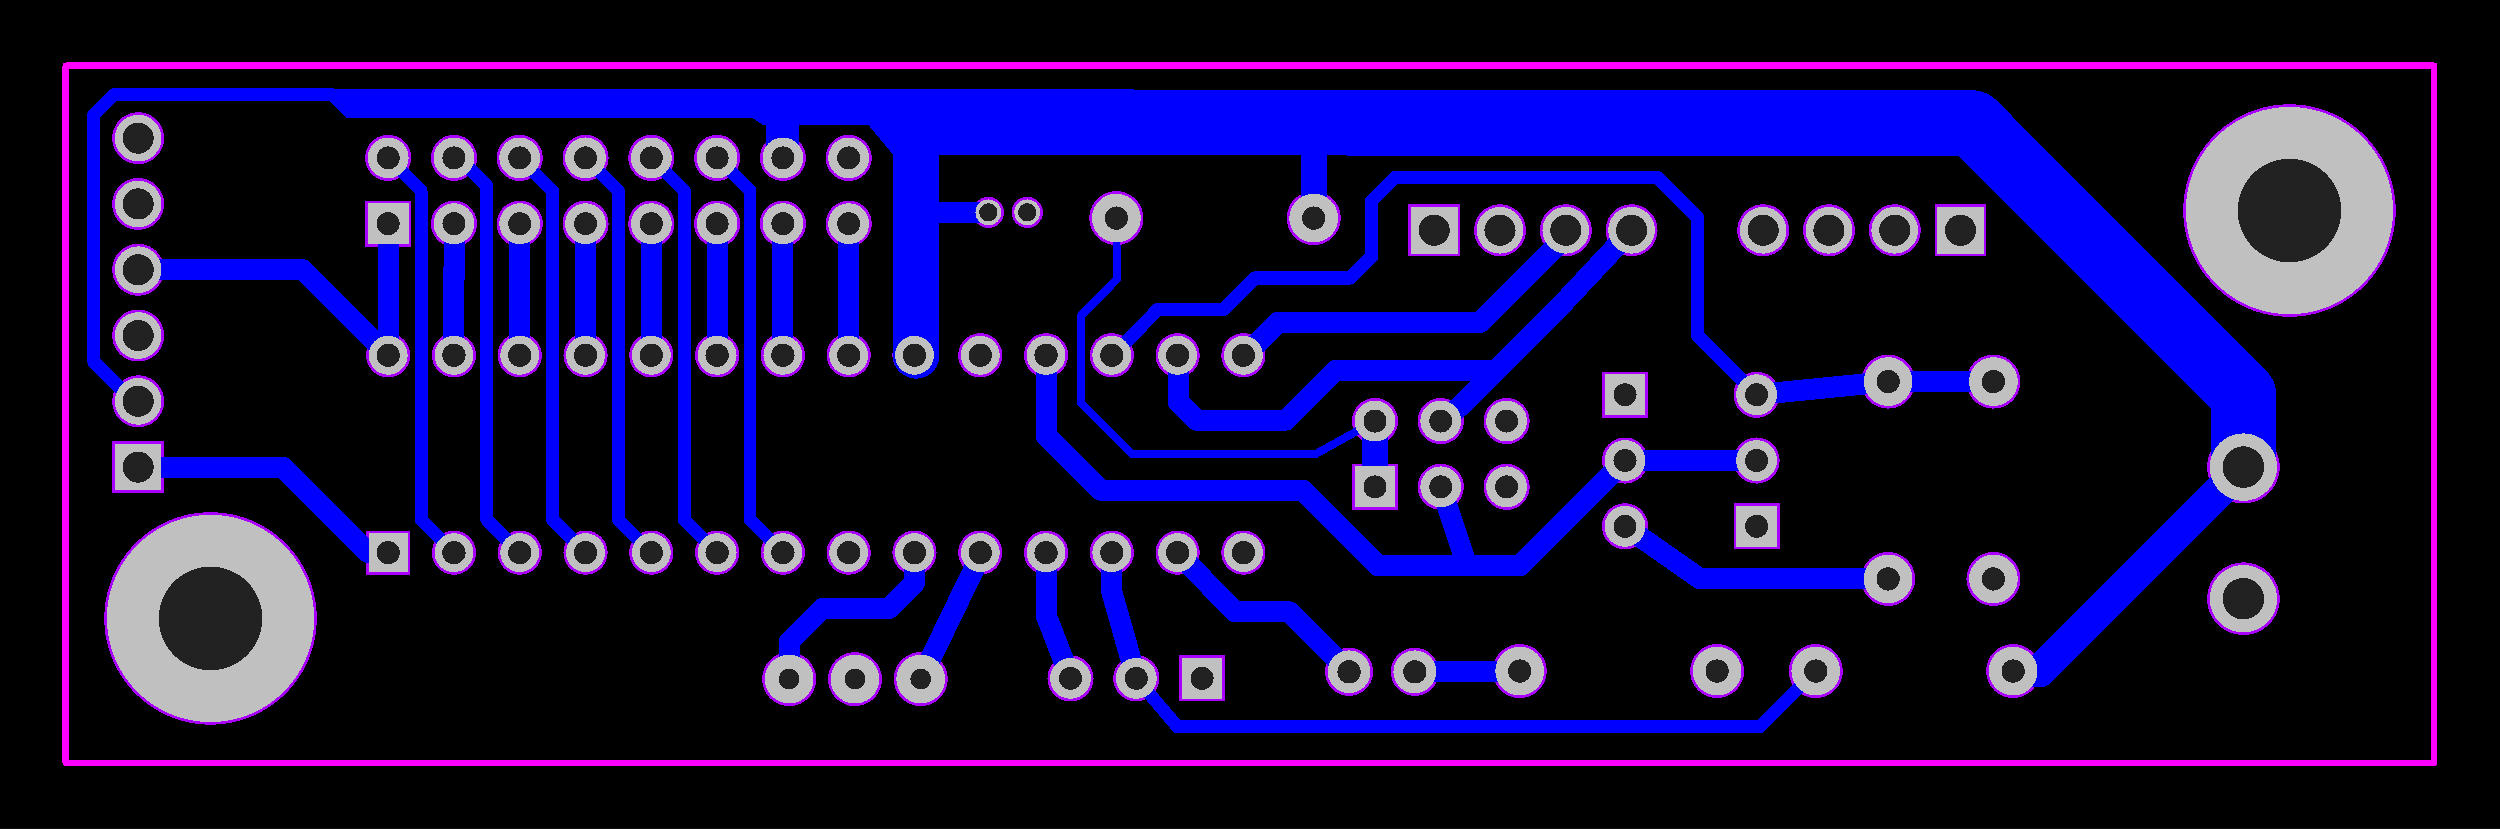 <svg xmlns="http://www.w3.org/2000/svg" xmlns:xlink="http://www.w3.org/1999/xlink" width="96.52mm" height="32.004mm" viewBox="4038 3038 380 126"><title></title><style type="text/css">
*[layerid="1"] {stroke:#FF0000;fill:#FF0000;}
*[layerid="2"] {stroke:#0000FF;fill:#0000FF;}
*[layerid="3"] {stroke:#FFCC00;fill:#FFCC00;}
*[layerid="4"] {stroke:#66CC33;fill:#66CC33;}
*[layerid="5"] {stroke:#808080;fill:#808080;}
*[layerid="6"] {stroke:#800000;fill:#800000;}
*[layerid="7"] {stroke:#800080;fill:#800080;}
*[layerid="8"] {stroke:#AA00FF;fill:#AA00FF;}
*[layerid="9"] {stroke:#6464FF;fill:#6464FF;}
*[layerid="10"] {stroke:#FF00FF;fill:#FF00FF;}
*[layerid="11"] {stroke:#C0C0C0;fill:#C0C0C0;}
*[layerid="12"] {stroke:#FFFFFF;fill:#FFFFFF;}
*[layerid="13"] {stroke:#33CC99;fill:#33CC99;}
*[layerid="14"] {stroke:#5555FF;fill:#5555FF;}
*[layerid="15"] {stroke:#F022F0;fill:#F022F0;}
*[layerid="19"] {stroke:#66CCFF;fill:#66CCFF;}
*[layerid="21"] {stroke:#800000;fill:#800000;}
*[layerid="22"] {stroke:#008000;fill:#008000;}
*[layerid="23"] {stroke:#00FF00;fill:#00FF00;}
*[layerid="24"] {stroke:#BC8E00;fill:#BC8E00;}
*[layerid="25"] {stroke:#70DBFA;fill:#70DBFA;}
*[layerid="26"] {stroke:#00CC66;fill:#00CC66;}
*[layerid="27"] {stroke:#9966FF;fill:#9966FF;}
*[layerid="28"] {stroke:#800080;fill:#800080;}
*[layerid="29"] {stroke:#008080;fill:#008080;}
*[layerid="30"] {stroke:#15935F;fill:#15935F;}
*[layerid="31"] {stroke:#000080;fill:#000080;}
*[layerid="32"] {stroke:#00B400;fill:#00B400;}
*[layerid="33"] {stroke:#2E4756;fill:#2E4756;}
*[layerid="34"] {stroke:#99842F;fill:#99842F;}
*[layerid="35"] {stroke:#FFFFAA;fill:#FFFFAA;}
*[layerid="36"] {stroke:#99842F;fill:#99842F;}
*[layerid="37"] {stroke:#2E4756;fill:#2E4756;}
*[layerid="38"] {stroke:#3535FF;fill:#3535FF;}
*[layerid="39"] {stroke:#8000BC;fill:#8000BC;}
*[layerid="40"] {stroke:#43AE5F;fill:#43AE5F;}
*[layerid="41"] {stroke:#C3ECCE;fill:#C3ECCE;}
*[layerid="42"] {stroke:#728978;fill:#728978;}
*[layerid="43"] {stroke:#39503F;fill:#39503F;}
*[layerid="44"] {stroke:#0C715D;fill:#0C715D;}
*[layerid="45"] {stroke:#5A8A80;fill:#5A8A80;}
*[layerid="46"] {stroke:#2B937E;fill:#2B937E;}
*[layerid="47"] {stroke:#23999D;fill:#23999D;}
*[layerid="48"] {stroke:#45B4E3;fill:#45B4E3;}
*[layerid="49"] {stroke:#215DA1;fill:#215DA1;}
*[layerid="50"] {stroke:#4564D7;fill:#4564D7;}
*[layerid="51"] {stroke:#6969E9;fill:#6969E9;}
*[layerid="52"] {stroke:#9069E9;fill:#9069E9;}
*[layerid="99"] {stroke:#00CCCC;fill:#00CCCC;}
*[layerid="100"] {stroke:#CC9999;fill:#CC9999;}
*[layerid="101"] {stroke:#66FFCC;fill:#66FFCC;}
*[layerid="Hole"] {stroke:#222222;fill:#222222;}
*[layerid="DRCError"] {stroke:#FAD609;fill:#FAD609;}
*[fill="none"] {fill: none;}
*[stroke="none"] {stroke: none;}
path, polyline, polygon, line {stroke-linecap:round;}
g[c_partid="part_pad"][layerid="1"] ellipse:not([c_etype="pad_outer"]) {fill:#FF0000;}
g[c_partid="part_pad"][layerid="1"] polygon:not([c_etype="pad_outer"]) {fill:#FF0000;}
g[c_partid="part_pad"][layerid="1"] polyline:not([c_etype="pad_outer"]) {stroke:#FF0000;}
g[c_partid="part_pad"][layerid="2"] ellipse:not([c_etype="pad_outer"]) {fill:#0000FF;}
g[c_partid="part_pad"][layerid="2"] polygon:not([c_etype="pad_outer"]) {fill:#0000FF;}
g[c_partid="part_pad"][layerid="2"] polyline:not([c_etype="pad_outer"]) {stroke:#0000FF;}
g[c_partid="part_pad"][layerid="11"] ellipse:not([c_etype="pad_outer"]) {fill:#C0C0C0;}
g[c_partid="part_pad"][layerid="11"] polygon:not([c_etype="pad_outer"]) {fill:#C0C0C0;}
g[c_partid="part_pad"][layerid="11"] polyline:not([c_etype="pad_outer"]) {stroke:#C0C0C0;}
g[c_partid="part_pad"][layerid="11"] circle {fill:#222222;}
g[c_partid="part_pad"][layerid="11"] > polyline:nth-of-type(2) {stroke:#222222;}
g[c_partid="part_pad"][layerid="11"][c_shape="ELLIPSE"]  polyline:nth-last-of-type(1) {stroke:#222222;}
g[c_partid="part_pad"][layerid="11"][c_shape="RECT"]  polyline:nth-last-of-type(1) {stroke:#222222;}
g[c_partid="part_pad"][layerid="11"][c_shape="POLYGON"]  polyline:nth-last-of-type(1) {stroke:#222222;}
g[c_partid="part_via"] > * + circle, #gCurParts g[c_partid="part_via"] > * + circle {fill:#222222;}
g[c_partid="part_pad"] > polygon[c_etype="pad_outer"], #gCurParts g[c_partid="part_pad"] > polygon[c_etype="pad_outer"] {stroke-linejoin: miter;stroke-miterlimit: 100;}
g[c_partid="part_hole"] > circle {fill: #222222;}path, polyline, polygon {stroke-linejoin:round;}
rect, circle, ellipse, polyline, line, polygon, path {shape-rendering:crispEdges;}
</style>
<rect x="4038" y="3038" width="380" height="126" fill="#000000" stroke="none"/><g c_partid="part_pad" c_etype="pinpart" c_origin="4070,3132" layerid="11" number="1" net="" plated ="N"  id="gge455" locked="0" c_rotation="0" c_width="31.496" c_height="31.496" title="" c_shape="ELLIPSE" pasteexpansion="0" solderexpansion="0.4"><ellipse cx="4070" cy="3132" rx="16.148" ry="16.148" layerid="8" stroke-width="0" c_etype="pad_outer"/></g><g c_partid="part_pad" c_etype="pinpart" c_origin="4386,3070" layerid="11" number="1" net="" plated ="N"  id="gge481" locked="0" c_rotation="0" c_width="31.496" c_height="31.496" title="" c_shape="ELLIPSE" pasteexpansion="0" solderexpansion="0.4"><ellipse cx="4386" cy="3070" rx="16.148" ry="16.148" layerid="8" stroke-width="0" c_etype="pad_outer"/></g><g c_partid="part_pad" c_etype="pinpart" c_origin="4256,3073" layerid="11" number="1" net="GND" plated ="Y"  id="gge620" locked="0" c_rotation="0" c_width="7.087" c_height="7.087" title="GND" c_shape="RECT" pasteexpansion="0" solderexpansion="0.4"><polygon points="4252.457 3069.457 4259.543 3069.457 4259.543 3076.543 4252.457 3076.543" layerid="8" stroke-width="0.8" c_etype="pad_outer"/></g><g c_partid="part_pad" c_etype="pinpart" c_origin="4266,3073" layerid="11" number="2" net="U1_14" plated ="Y"  id="gge625" locked="0" c_rotation="0" c_width="7.087" c_height="7.087" title="U1_14" c_shape="ELLIPSE" pasteexpansion="0" solderexpansion="0.4"><ellipse cx="4266" cy="3073" rx="3.943" ry="3.943" layerid="8" stroke-width="0" c_etype="pad_outer"/></g><g c_partid="part_pad" c_etype="pinpart" c_origin="4276,3073" layerid="11" number="3" net="U1_15" plated ="Y"  id="gge630" locked="0" c_rotation="0" c_width="7.087" c_height="7.087" title="U1_15" c_shape="ELLIPSE" pasteexpansion="0" solderexpansion="0.4"><ellipse cx="4276" cy="3073" rx="3.943" ry="3.943" layerid="8" stroke-width="0" c_etype="pad_outer"/></g><g c_partid="part_pad" c_etype="pinpart" c_origin="4286,3073" layerid="11" number="4" net="RC5" plated ="Y"  id="gge635" locked="0" c_rotation="0" c_width="7.087" c_height="7.087" title="RC5" c_shape="ELLIPSE" pasteexpansion="0" solderexpansion="0.4"><ellipse cx="4286" cy="3073" rx="3.943" ry="3.943" layerid="8" stroke-width="0" c_etype="pad_outer"/></g><g c_partid="part_pad" c_etype="pinpart" c_origin="4336,3073" layerid="11" number="1" net="GND" plated ="Y"  id="gge674" locked="0" c_rotation="180" c_width="7.087" c_height="7.087" title="GND" c_shape="RECT" pasteexpansion="0" solderexpansion="0.4"><polygon points="4339.543 3076.543 4332.457 3076.543 4332.457 3069.457 4339.543 3069.457" layerid="8" stroke-width="0.8" c_etype="pad_outer"/></g><g c_partid="part_pad" c_etype="pinpart" c_origin="4326,3073" layerid="11" number="2" net="U1_14" plated ="Y"  id="gge679" locked="0" c_rotation="180" c_width="7.087" c_height="7.087" title="U1_14" c_shape="ELLIPSE" pasteexpansion="0" solderexpansion="0.4"><ellipse cx="4326" cy="3073" rx="3.943" ry="3.943" layerid="8" stroke-width="0" c_etype="pad_outer"/></g><g c_partid="part_pad" c_etype="pinpart" c_origin="4316,3073" layerid="11" number="3" net="U1_15" plated ="Y"  id="gge684" locked="0" c_rotation="180" c_width="7.087" c_height="7.087" title="U1_15" c_shape="ELLIPSE" pasteexpansion="0" solderexpansion="0.4"><ellipse cx="4316" cy="3073" rx="3.943" ry="3.943" layerid="8" stroke-width="0" c_etype="pad_outer"/></g><g c_partid="part_pad" c_etype="pinpart" c_origin="4306,3073" layerid="11" number="4" net="RC5" plated ="Y"  id="gge689" locked="0" c_rotation="180" c_width="7.087" c_height="7.087" title="RC5" c_shape="ELLIPSE" pasteexpansion="0" solderexpansion="0.4"><ellipse cx="4306" cy="3073" rx="3.943" ry="3.943" layerid="8" stroke-width="0" c_etype="pad_outer"/></g><g c_partid="part_pad" c_etype="pinpart" c_origin="4059,3059" layerid="11" number="6" net="" plated ="Y"  id="gge703" locked="0" c_rotation="90" c_width="7.087" c_height="7.087" title="" c_shape="ELLIPSE" pasteexpansion="0" solderexpansion="0.4"><ellipse cx="4059" cy="3059" rx="3.943" ry="3.943" layerid="8" stroke-width="0" c_etype="pad_outer"/></g><g c_partid="part_pad" c_etype="pinpart" c_origin="4059,3069" layerid="11" number="5" net="D6" plated ="Y"  id="gge708" locked="0" c_rotation="90" c_width="7.087" c_height="7.087" title="D6" c_shape="ELLIPSE" pasteexpansion="0" solderexpansion="0.4"><ellipse cx="4059" cy="3069" rx="3.943" ry="3.943" layerid="8" stroke-width="0" c_etype="pad_outer"/></g><g c_partid="part_pad" c_etype="pinpart" c_origin="4059,3079" layerid="11" number="4" net="D7" plated ="Y"  id="gge713" locked="0" c_rotation="90" c_width="7.087" c_height="7.087" title="D7" c_shape="ELLIPSE" pasteexpansion="0" solderexpansion="0.4"><ellipse cx="4059" cy="3079" rx="3.943" ry="3.943" layerid="8" stroke-width="0" c_etype="pad_outer"/></g><g c_partid="part_pad" c_etype="pinpart" c_origin="4059,3089" layerid="11" number="3" net="GND" plated ="Y"  id="gge718" locked="0" c_rotation="90" c_width="7.087" c_height="7.087" title="GND" c_shape="ELLIPSE" pasteexpansion="0" solderexpansion="0.4"><ellipse cx="4059" cy="3089" rx="3.943" ry="3.943" layerid="8" stroke-width="0" c_etype="pad_outer"/></g><g c_partid="part_pad" c_etype="pinpart" c_origin="4059,3099" layerid="11" number="2" net="+5V" plated ="Y"  id="gge723" locked="0" c_rotation="90" c_width="7.087" c_height="7.087" title="+5V" c_shape="ELLIPSE" pasteexpansion="0" solderexpansion="0.4"><ellipse cx="4059" cy="3099" rx="3.943" ry="3.943" layerid="8" stroke-width="0" c_etype="pad_outer"/></g><g c_partid="part_pad" c_etype="pinpart" c_origin="4059,3109" layerid="11" number="1" net="MCLR" plated ="Y"  id="gge728" locked="0" c_rotation="90" c_width="7.087" c_height="7.087" title="MCLR" c_shape="RECT" pasteexpansion="0" solderexpansion="0.4"><polygon points="4055.457 3112.543 4055.457 3105.457 4062.543 3105.457 4062.543 3112.543" layerid="8" stroke-width="0.8" c_etype="pad_outer"/></g><g c_partid="part_pad" c_etype="pinpart" c_origin="4227,3092" layerid="11" number="15" net="U1_15" plated ="Y"  id="gge59" locked="0" c_rotation="90" c_width="5.905" c_height="5.905" title="U1_15" c_shape="ELLIPSE" pasteexpansion="0" solderexpansion="0.4"><ellipse cx="4227" cy="3092" rx="3.353" ry="3.353" layerid="8" stroke-width="0" c_etype="pad_outer"/></g><g c_partid="part_pad" c_etype="pinpart" c_origin="4217,3092" layerid="11" number="16" net="RC5" plated ="Y"  id="gge60" locked="0" c_rotation="90" c_width="5.905" c_height="5.905" title="RC5" c_shape="ELLIPSE" pasteexpansion="0" solderexpansion="0.4"><ellipse cx="4217" cy="3092" rx="3.353" ry="3.353" layerid="8" stroke-width="0" c_etype="pad_outer"/></g><g c_partid="part_pad" c_etype="pinpart" c_origin="4207,3092" layerid="11" number="17" net="U1_17" plated ="Y"  id="gge61" locked="0" c_rotation="90" c_width="5.905" c_height="5.905" title="U1_17" c_shape="ELLIPSE" pasteexpansion="0" solderexpansion="0.4"><ellipse cx="4207" cy="3092" rx="3.353" ry="3.353" layerid="8" stroke-width="0" c_etype="pad_outer"/></g><g c_partid="part_pad" c_etype="pinpart" c_origin="4197,3092" layerid="11" number="18" net="RC7" plated ="Y"  id="gge62" locked="0" c_rotation="90" c_width="5.905" c_height="5.905" title="RC7" c_shape="ELLIPSE" pasteexpansion="0" solderexpansion="0.4"><ellipse cx="4197" cy="3092" rx="3.353" ry="3.353" layerid="8" stroke-width="0" c_etype="pad_outer"/></g><g c_partid="part_pad" c_etype="pinpart" c_origin="4187,3092" layerid="11" number="19" net="GND" plated ="Y"  id="gge63" locked="0" c_rotation="90" c_width="5.905" c_height="5.905" title="GND" c_shape="ELLIPSE" pasteexpansion="0" solderexpansion="0.4"><ellipse cx="4187" cy="3092" rx="3.353" ry="3.353" layerid="8" stroke-width="0" c_etype="pad_outer"/></g><g c_partid="part_pad" c_etype="pinpart" c_origin="4177,3092" layerid="11" number="20" net="+5V" plated ="Y"  id="gge64" locked="0" c_rotation="90" c_width="5.905" c_height="5.905" title="+5V" c_shape="ELLIPSE" pasteexpansion="0" solderexpansion="0.4"><ellipse cx="4177" cy="3092" rx="3.353" ry="3.353" layerid="8" stroke-width="0" c_etype="pad_outer"/></g><g c_partid="part_pad" c_etype="pinpart" c_origin="4167,3092" layerid="11" number="21" net="D0" plated ="Y"  id="gge65" locked="0" c_rotation="90" c_width="5.905" c_height="5.905" title="D0" c_shape="ELLIPSE" pasteexpansion="0" solderexpansion="0.4"><ellipse cx="4167" cy="3092" rx="3.353" ry="3.353" layerid="8" stroke-width="0" c_etype="pad_outer"/></g><g c_partid="part_pad" c_etype="pinpart" c_origin="4157,3092" layerid="11" number="22" net="D1" plated ="Y"  id="gge66" locked="0" c_rotation="90" c_width="5.905" c_height="5.905" title="D1" c_shape="ELLIPSE" pasteexpansion="0" solderexpansion="0.4"><ellipse cx="4157" cy="3092" rx="3.353" ry="3.353" layerid="8" stroke-width="0" c_etype="pad_outer"/></g><g c_partid="part_pad" c_etype="pinpart" c_origin="4147,3092" layerid="11" number="23" net="D2" plated ="Y"  id="gge67" locked="0" c_rotation="90" c_width="5.905" c_height="5.905" title="D2" c_shape="ELLIPSE" pasteexpansion="0" solderexpansion="0.4"><ellipse cx="4147" cy="3092" rx="3.353" ry="3.353" layerid="8" stroke-width="0" c_etype="pad_outer"/></g><g c_partid="part_pad" c_etype="pinpart" c_origin="4137,3092" layerid="11" number="24" net="D3" plated ="Y"  id="gge68" locked="0" c_rotation="90" c_width="5.905" c_height="5.905" title="D3" c_shape="ELLIPSE" pasteexpansion="0" solderexpansion="0.4"><ellipse cx="4137" cy="3092" rx="3.353" ry="3.353" layerid="8" stroke-width="0" c_etype="pad_outer"/></g><g c_partid="part_pad" c_etype="pinpart" c_origin="4127,3092" layerid="11" number="25" net="D4" plated ="Y"  id="gge69" locked="0" c_rotation="90" c_width="5.905" c_height="5.905" title="D4" c_shape="ELLIPSE" pasteexpansion="0" solderexpansion="0.4"><ellipse cx="4127" cy="3092" rx="3.353" ry="3.353" layerid="8" stroke-width="0" c_etype="pad_outer"/></g><g c_partid="part_pad" c_etype="pinpart" c_origin="4117,3092" layerid="11" number="26" net="D5" plated ="Y"  id="gge70" locked="0" c_rotation="90" c_width="5.905" c_height="5.905" title="D5" c_shape="ELLIPSE" pasteexpansion="0" solderexpansion="0.4"><ellipse cx="4117" cy="3092" rx="3.353" ry="3.353" layerid="8" stroke-width="0" c_etype="pad_outer"/></g><g c_partid="part_pad" c_etype="pinpart" c_origin="4107,3092" layerid="11" number="27" net="D6" plated ="Y"  id="gge71" locked="0" c_rotation="90" c_width="5.905" c_height="5.905" title="D6" c_shape="ELLIPSE" pasteexpansion="0" solderexpansion="0.4"><ellipse cx="4107" cy="3092" rx="3.353" ry="3.353" layerid="8" stroke-width="0" c_etype="pad_outer"/></g><g c_partid="part_pad" c_etype="pinpart" c_origin="4097,3092" layerid="11" number="28" net="D7" plated ="Y"  id="gge72" locked="0" c_rotation="90" c_width="5.905" c_height="5.905" title="D7" c_shape="ELLIPSE" pasteexpansion="0" solderexpansion="0.4"><ellipse cx="4097" cy="3092" rx="3.353" ry="3.353" layerid="8" stroke-width="0" c_etype="pad_outer"/></g><g c_partid="part_pad" c_etype="pinpart" c_origin="4227,3122" layerid="11" number="14" net="U1_14" plated ="Y"  id="gge73" locked="0" c_rotation="90" c_width="5.905" c_height="5.905" title="U1_14" c_shape="ELLIPSE" pasteexpansion="0" solderexpansion="0.4"><ellipse cx="4227" cy="3122" rx="3.353" ry="3.353" layerid="8" stroke-width="0" c_etype="pad_outer"/></g><g c_partid="part_pad" c_etype="pinpart" c_origin="4217,3122" layerid="11" number="13" net="U1_13" plated ="Y"  id="gge74" locked="0" c_rotation="90" c_width="5.905" c_height="5.905" title="U1_13" c_shape="ELLIPSE" pasteexpansion="0" solderexpansion="0.4"><ellipse cx="4217" cy="3122" rx="3.353" ry="3.353" layerid="8" stroke-width="0" c_etype="pad_outer"/></g><g c_partid="part_pad" c_etype="pinpart" c_origin="4207,3122" layerid="11" number="12" net="U1_12" plated ="Y"  id="gge75" locked="0" c_rotation="90" c_width="5.905" c_height="5.905" title="U1_12" c_shape="ELLIPSE" pasteexpansion="0" solderexpansion="0.4"><ellipse cx="4207" cy="3122" rx="3.353" ry="3.353" layerid="8" stroke-width="0" c_etype="pad_outer"/></g><g c_partid="part_pad" c_etype="pinpart" c_origin="4197,3122" layerid="11" number="11" net="U1_11" plated ="Y"  id="gge76" locked="0" c_rotation="90" c_width="5.905" c_height="5.905" title="U1_11" c_shape="ELLIPSE" pasteexpansion="0" solderexpansion="0.4"><ellipse cx="4197" cy="3122" rx="3.353" ry="3.353" layerid="8" stroke-width="0" c_etype="pad_outer"/></g><g c_partid="part_pad" c_etype="pinpart" c_origin="4187,3122" layerid="11" number="10" net="U1_10" plated ="Y"  id="gge77" locked="0" c_rotation="90" c_width="5.905" c_height="5.905" title="U1_10" c_shape="ELLIPSE" pasteexpansion="0" solderexpansion="0.4"><ellipse cx="4187" cy="3122" rx="3.353" ry="3.353" layerid="8" stroke-width="0" c_etype="pad_outer"/></g><g c_partid="part_pad" c_etype="pinpart" c_origin="4177,3122" layerid="11" number="9" net="U1_9" plated ="Y"  id="gge78" locked="0" c_rotation="90" c_width="5.905" c_height="5.905" title="U1_9" c_shape="ELLIPSE" pasteexpansion="0" solderexpansion="0.4"><ellipse cx="4177" cy="3122" rx="3.353" ry="3.353" layerid="8" stroke-width="0" c_etype="pad_outer"/></g><g c_partid="part_pad" c_etype="pinpart" c_origin="4167,3122" layerid="11" number="8" net="GND" plated ="Y"  id="gge79" locked="0" c_rotation="90" c_width="5.905" c_height="5.905" title="GND" c_shape="ELLIPSE" pasteexpansion="0" solderexpansion="0.4"><ellipse cx="4167" cy="3122" rx="3.353" ry="3.353" layerid="8" stroke-width="0" c_etype="pad_outer"/></g><g c_partid="part_pad" c_etype="pinpart" c_origin="4157,3122" layerid="11" number="7" net="A5" plated ="Y"  id="gge80" locked="0" c_rotation="90" c_width="5.905" c_height="5.905" title="A5" c_shape="ELLIPSE" pasteexpansion="0" solderexpansion="0.4"><ellipse cx="4157" cy="3122" rx="3.353" ry="3.353" layerid="8" stroke-width="0" c_etype="pad_outer"/></g><g c_partid="part_pad" c_etype="pinpart" c_origin="4147,3122" layerid="11" number="6" net="A4" plated ="Y"  id="gge81" locked="0" c_rotation="90" c_width="5.905" c_height="5.905" title="A4" c_shape="ELLIPSE" pasteexpansion="0" solderexpansion="0.4"><ellipse cx="4147" cy="3122" rx="3.353" ry="3.353" layerid="8" stroke-width="0" c_etype="pad_outer"/></g><g c_partid="part_pad" c_etype="pinpart" c_origin="4137,3122" layerid="11" number="5" net="A3" plated ="Y"  id="gge82" locked="0" c_rotation="90" c_width="5.905" c_height="5.905" title="A3" c_shape="ELLIPSE" pasteexpansion="0" solderexpansion="0.4"><ellipse cx="4137" cy="3122" rx="3.353" ry="3.353" layerid="8" stroke-width="0" c_etype="pad_outer"/></g><g c_partid="part_pad" c_etype="pinpart" c_origin="4127,3122" layerid="11" number="4" net="A2" plated ="Y"  id="gge83" locked="0" c_rotation="90" c_width="5.905" c_height="5.905" title="A2" c_shape="ELLIPSE" pasteexpansion="0" solderexpansion="0.4"><ellipse cx="4127" cy="3122" rx="3.353" ry="3.353" layerid="8" stroke-width="0" c_etype="pad_outer"/></g><g c_partid="part_pad" c_etype="pinpart" c_origin="4117,3122" layerid="11" number="3" net="A1" plated ="Y"  id="gge84" locked="0" c_rotation="90" c_width="5.905" c_height="5.905" title="A1" c_shape="ELLIPSE" pasteexpansion="0" solderexpansion="0.4"><ellipse cx="4117" cy="3122" rx="3.353" ry="3.353" layerid="8" stroke-width="0" c_etype="pad_outer"/></g><g c_partid="part_pad" c_etype="pinpart" c_origin="4107,3122" layerid="11" number="2" net="A0" plated ="Y"  id="gge85" locked="0" c_rotation="90" c_width="5.905" c_height="5.905" title="A0" c_shape="ELLIPSE" pasteexpansion="0" solderexpansion="0.4"><ellipse cx="4107" cy="3122" rx="3.353" ry="3.353" layerid="8" stroke-width="0" c_etype="pad_outer"/></g><g c_partid="part_pad" c_etype="pinpart" c_origin="4097,3122" layerid="11" number="1" net="MCLR" plated ="Y"  id="gge86" locked="0" c_rotation="90" c_width="5.905" c_height="5.905" title="MCLR" c_shape="RECT" pasteexpansion="0" solderexpansion="0.4"><polygon points="4094.05 3124.95 4094.05 3119.05 4099.95 3119.05 4099.95 3124.95" layerid="8" stroke-width="0.8" c_etype="pad_outer"/></g><g c_partid="part_pad" c_etype="pinpart" c_origin="4194.142,3070.282" layerid="11" number="2" net="GND" plated ="Y"  id="gge94" locked="0" c_rotation="90" c_width="3.937" c_height="3.937" title="GND" c_shape="ELLIPSE" pasteexpansion="0" solderexpansion="0.4"><ellipse cx="4194.142" cy="3070.282" rx="2.369" ry="2.369" layerid="8" stroke-width="0" c_etype="pad_outer"/></g><g c_partid="part_pad" c_etype="pinpart" c_origin="4188.232,3070.282" layerid="11" number="1" net="+5V" plated ="Y"  id="gge95" locked="0" c_rotation="90" c_width="3.937" c_height="3.937" title="+5V" c_shape="ELLIPSE" pasteexpansion="0" solderexpansion="0.4"><ellipse cx="4188.232" cy="3070.282" rx="2.369" ry="2.369" layerid="8" stroke-width="0" c_etype="pad_outer"/></g><g c_partid="part_pad" c_etype="pinpart" c_origin="4243.057,3140.118" layerid="11" number="1" net="U1_13" plated ="Y"  id="gge101" locked="0" c_rotation="180" c_width="6.5" c_height="6.5" title="U1_13" c_shape="ELLIPSE" pasteexpansion="0" solderexpansion="0.4"><ellipse cx="4243.057" cy="3140.118" rx="3.65" ry="3.65" layerid="8" stroke-width="0" c_etype="pad_outer"/></g><g c_partid="part_pad" c_etype="pinpart" c_origin="4253.057,3140.118" layerid="11" number="2" net="LED1_2" plated ="Y"  id="gge102" locked="0" c_rotation="180" c_width="6.5" c_height="6.5" title="LED1_2" c_shape="ELLIPSE" pasteexpansion="0" solderexpansion="0.4"><ellipse cx="4253.057" cy="3140.118" rx="3.65" ry="3.65" layerid="8" stroke-width="0" c_etype="pad_outer"/></g><g c_partid="part_pad" c_etype="pinpart" c_origin="4305,3098" layerid="11" number="3" net="U1_17" plated ="Y"  id="gge119" locked="0" c_rotation="90" c_width="6.2" c_height="6.2" title="U1_17" c_shape="ELLIPSE" pasteexpansion="0" solderexpansion="0.4"><ellipse cx="4305" cy="3098" rx="3.5" ry="3.5" layerid="8" stroke-width="0" c_etype="pad_outer"/></g><g c_partid="part_pad" c_etype="pinpart" c_origin="4305,3108" layerid="11" number="2" net="RC7" plated ="Y"  id="gge120" locked="0" c_rotation="90" c_width="6.2" c_height="6.2" title="RC7" c_shape="ELLIPSE" pasteexpansion="0" solderexpansion="0.4"><ellipse cx="4305" cy="3108" rx="3.5" ry="3.5" layerid="8" stroke-width="0" c_etype="pad_outer"/></g><g c_partid="part_pad" c_etype="pinpart" c_origin="4305.005,3117.996" layerid="11" number="1" net="GND" plated ="Y"  id="gge121" locked="0" c_rotation="90" c_width="6.2" c_height="6.2" title="GND" c_shape="RECT" pasteexpansion="0" solderexpansion="0.4"><polygon points="4301.905 3121.096 4301.905 3114.896 4308.105 3114.896 4308.105 3121.096" layerid="8" stroke-width="0.8" c_etype="pad_outer"/></g><g c_partid="part_pad" c_etype="pinpart" c_origin="4299,3140" layerid="11" number="1" net="GND" plated ="Y"  id="gge142" locked="0" c_rotation="180" c_width="7.4" c_height="7.4" title="GND" c_shape="ELLIPSE" pasteexpansion="0" solderexpansion="0.4"><ellipse cx="4299" cy="3140" rx="4.1" ry="4.1" layerid="8" stroke-width="0" c_etype="pad_outer"/></g><g c_partid="part_pad" c_etype="pinpart" c_origin="4269,3140" layerid="11" number="2" net="LED1_2" plated ="Y"  id="gge143" locked="0" c_rotation="180" c_width="7.4" c_height="7.4" title="LED1_2" c_shape="ELLIPSE" pasteexpansion="0" solderexpansion="0.4"><ellipse cx="4269" cy="3140" rx="4.1" ry="4.1" layerid="8" stroke-width="0" c_etype="pad_outer"/></g><g c_partid="part_pad" c_etype="pinpart" c_origin="4285,3118" layerid="11" number="3" net="PS3_3" plated ="Y"  id="gge149" locked="0" c_rotation="270" c_width="6.2" c_height="6.2" title="PS3_3" c_shape="ELLIPSE" pasteexpansion="0" solderexpansion="0.4"><ellipse cx="4285" cy="3118" rx="3.5" ry="3.5" layerid="8" stroke-width="0" c_etype="pad_outer"/></g><g c_partid="part_pad" c_etype="pinpart" c_origin="4285,3108" layerid="11" number="2" net="RC7" plated ="Y"  id="gge150" locked="0" c_rotation="270" c_width="6.2" c_height="6.2" title="RC7" c_shape="ELLIPSE" pasteexpansion="0" solderexpansion="0.4"><ellipse cx="4285" cy="3108" rx="3.5" ry="3.5" layerid="8" stroke-width="0" c_etype="pad_outer"/></g><g c_partid="part_pad" c_etype="pinpart" c_origin="4285.004,3098.004" layerid="11" number="1" net="GND" plated ="Y"  id="gge151" locked="0" c_rotation="270" c_width="6.2" c_height="6.2" title="GND" c_shape="RECT" pasteexpansion="0" solderexpansion="0.4"><polygon points="4288.104 3094.904 4288.104 3101.104 4281.904 3101.104 4281.904 3094.904" layerid="8" stroke-width="0.8" c_etype="pad_outer"/></g><g c_partid="part_pad" c_etype="pinpart" c_origin="4325,3096" layerid="11" number="1" net="U1_17" plated ="Y"  id="gge163" locked="0" c_rotation="270" c_width="7.4" c_height="7.4" title="U1_17" c_shape="ELLIPSE" pasteexpansion="0" solderexpansion="0.4"><ellipse cx="4325" cy="3096" rx="4.1" ry="4.1" layerid="8" stroke-width="0" c_etype="pad_outer"/></g><g c_partid="part_pad" c_etype="pinpart" c_origin="4325,3126" layerid="11" number="2" net="PS3_3" plated ="Y"  id="gge164" locked="0" c_rotation="270" c_width="7.4" c_height="7.4" title="PS3_3" c_shape="ELLIPSE" pasteexpansion="0" solderexpansion="0.4"><ellipse cx="4325" cy="3126" rx="4.1" ry="4.1" layerid="8" stroke-width="0" c_etype="pad_outer"/></g><g c_partid="part_pad" c_etype="pinpart" c_origin="4341,3096" layerid="11" number="1" net="U1_17" plated ="Y"  id="gge176" locked="0" c_rotation="270" c_width="7.4" c_height="7.4" title="U1_17" c_shape="ELLIPSE" pasteexpansion="0" solderexpansion="0.4"><ellipse cx="4341" cy="3096" rx="4.1" ry="4.1" layerid="8" stroke-width="0" c_etype="pad_outer"/></g><g c_partid="part_pad" c_etype="pinpart" c_origin="4341,3126" layerid="11" number="2" net="GND" plated ="Y"  id="gge177" locked="0" c_rotation="270" c_width="7.4" c_height="7.4" title="GND" c_shape="ELLIPSE" pasteexpansion="0" solderexpansion="0.4"><ellipse cx="4341" cy="3126" rx="4.1" ry="4.1" layerid="8" stroke-width="0" c_etype="pad_outer"/></g><g c_partid="part_pad" c_etype="pinpart" c_origin="4200.716,3141.108" layerid="11" number="3" net="U1_11" plated ="Y"  id="gge183" locked="0" c_rotation="180" c_width="6.2" c_height="6.2" title="U1_11" c_shape="ELLIPSE" pasteexpansion="0" solderexpansion="0.4"><ellipse cx="4200.716" cy="3141.108" rx="3.5" ry="3.5" layerid="8" stroke-width="0" c_etype="pad_outer"/></g><g c_partid="part_pad" c_etype="pinpart" c_origin="4210.716,3141.108" layerid="11" number="2" net="U1_12" plated ="Y"  id="gge184" locked="0" c_rotation="180" c_width="6.2" c_height="6.2" title="U1_12" c_shape="ELLIPSE" pasteexpansion="0" solderexpansion="0.4"><ellipse cx="4210.716" cy="3141.108" rx="3.5" ry="3.5" layerid="8" stroke-width="0" c_etype="pad_outer"/></g><g c_partid="part_pad" c_etype="pinpart" c_origin="4220.72,3141.11" layerid="11" number="1" net="GND" plated ="Y"  id="gge185" locked="0" c_rotation="180" c_width="6.2" c_height="6.2" title="GND" c_shape="RECT" pasteexpansion="0" solderexpansion="0.4"><polygon points="4223.82 3144.21 4217.62 3144.21 4217.62 3138.01 4223.82 3138.01" layerid="8" stroke-width="0.8" c_etype="pad_outer"/></g><g c_partid="part_pad" c_etype="pinpart" c_origin="4207.685,3071.148" layerid="11" number="1" net="RA1_1" plated ="Y"  id="gge197" locked="0" c_rotation="0" c_width="7.4" c_height="7.4" title="RA1_1" c_shape="ELLIPSE" pasteexpansion="0" solderexpansion="0.4"><ellipse cx="4207.685" cy="3071.148" rx="4.1" ry="4.1" layerid="8" stroke-width="0" c_etype="pad_outer"/></g><g c_partid="part_pad" c_etype="pinpart" c_origin="4237.685,3071.148" layerid="11" number="2" net="+5V" plated ="Y"  id="gge198" locked="0" c_rotation="0" c_width="7.4" c_height="7.4" title="+5V" c_shape="ELLIPSE" pasteexpansion="0" solderexpansion="0.4"><ellipse cx="4237.685" cy="3071.148" rx="4.1" ry="4.1" layerid="8" stroke-width="0" c_etype="pad_outer"/></g><g c_partid="part_pad" c_etype="pinpart" c_origin="4267,3102" layerid="11" number="6" net="GND" plated ="Y"  id="gge203" locked="0" c_rotation="0" c_width="6.2" c_height="6.2" title="GND" c_shape="ELLIPSE" pasteexpansion="0" solderexpansion="0.4"><ellipse cx="4267" cy="3102" rx="3.5" ry="3.5" layerid="8" stroke-width="0" c_etype="pad_outer"/></g><g c_partid="part_pad" c_etype="pinpart" c_origin="4267,3112" layerid="11" number="5" net="GND" plated ="Y"  id="gge204" locked="0" c_rotation="0" c_width="6.2" c_height="6.2" title="GND" c_shape="ELLIPSE" pasteexpansion="0" solderexpansion="0.4"><ellipse cx="4267" cy="3112" rx="3.5" ry="3.5" layerid="8" stroke-width="0" c_etype="pad_outer"/></g><g c_partid="part_pad" c_etype="pinpart" c_origin="4257,3102" layerid="11" number="4" net="RC5" plated ="Y"  id="gge205" locked="0" c_rotation="0" c_width="6.2" c_height="6.2" title="RC5" c_shape="ELLIPSE" pasteexpansion="0" solderexpansion="0.4"><ellipse cx="4257" cy="3102" rx="3.5" ry="3.5" layerid="8" stroke-width="0" c_etype="pad_outer"/></g><g c_partid="part_pad" c_etype="pinpart" c_origin="4257,3112" layerid="11" number="3" net="RC7" plated ="Y"  id="gge206" locked="0" c_rotation="0" c_width="6.2" c_height="6.2" title="RC7" c_shape="ELLIPSE" pasteexpansion="0" solderexpansion="0.4"><ellipse cx="4257" cy="3112" rx="3.5" ry="3.5" layerid="8" stroke-width="0" c_etype="pad_outer"/></g><g c_partid="part_pad" c_etype="pinpart" c_origin="4247,3102" layerid="11" number="2" net="RA1_1" plated ="Y"  id="gge207" locked="0" c_rotation="0" c_width="6.2" c_height="6.2" title="RA1_1" c_shape="ELLIPSE" pasteexpansion="0" solderexpansion="0.4"><ellipse cx="4247" cy="3102" rx="3.5" ry="3.5" layerid="8" stroke-width="0" c_etype="pad_outer"/></g><g c_partid="part_pad" c_etype="pinpart" c_origin="4246.997,3112.005" layerid="11" number="1" net="RA1_1" plated ="Y"  id="gge208" locked="0" c_rotation="0" c_width="6.2" c_height="6.2" title="RA1_1" c_shape="RECT" pasteexpansion="0" solderexpansion="0.4"><polygon points="4243.897 3108.905 4250.097 3108.905 4250.097 3115.105 4243.897 3115.105" layerid="8" stroke-width="0.8" c_etype="pad_outer"/></g><g c_partid="part_pad" c_etype="pinpart" c_origin="4167.953,3141.22" layerid="11" number="2" net="GND" plated ="Y"  id="gge216" locked="0" c_rotation="0" c_width="7.4" c_height="7.4" title="GND" c_shape="ELLIPSE" pasteexpansion="0" solderexpansion="0.4"><ellipse cx="4167.953" cy="3141.22" rx="4.1" ry="4.1" layerid="8" stroke-width="0" c_etype="pad_outer"/></g><g c_partid="part_pad" c_etype="pinpart" c_origin="4157.953,3141.22" layerid="11" number="1" net="U1_9" plated ="Y"  id="gge217" locked="0" c_rotation="0" c_width="7.4" c_height="7.4" title="U1_9" c_shape="ELLIPSE" pasteexpansion="0" solderexpansion="0.4"><ellipse cx="4157.953" cy="3141.22" rx="4.1" ry="4.1" layerid="8" stroke-width="0" c_etype="pad_outer"/></g><g c_partid="part_pad" c_etype="pinpart" c_origin="4177.953,3141.22" layerid="11" number="3" net="U1_10" plated ="Y"  id="gge218" locked="0" c_rotation="0" c_width="7.4" c_height="7.4" title="U1_10" c_shape="ELLIPSE" pasteexpansion="0" solderexpansion="0.4"><ellipse cx="4177.953" cy="3141.22" rx="4.1" ry="4.1" layerid="8" stroke-width="0" c_etype="pad_outer"/></g><g c_partid="part_pad" c_etype="pinpart" c_origin="4314,3140" layerid="11" number="1" net="U1_12" plated ="Y"  id="gge230" locked="0" c_rotation="0" c_width="7.4" c_height="7.4" title="U1_12" c_shape="ELLIPSE" pasteexpansion="0" solderexpansion="0.4"><ellipse cx="4314" cy="3140" rx="4.1" ry="4.1" layerid="8" stroke-width="0" c_etype="pad_outer"/></g><g c_partid="part_pad" c_etype="pinpart" c_origin="4344,3140" layerid="11" number="2" net="+5V" plated ="Y"  id="gge231" locked="0" c_rotation="0" c_width="7.4" c_height="7.4" title="+5V" c_shape="ELLIPSE" pasteexpansion="0" solderexpansion="0.4"><ellipse cx="4344" cy="3140" rx="4.1" ry="4.1" layerid="8" stroke-width="0" c_etype="pad_outer"/></g><g c_partid="part_pad" c_etype="pinpart" c_origin="4167,3062" layerid="11" number="16" net="GND" plated ="Y"  id="gge236" locked="0" c_rotation="0" c_width="6.2" c_height="6.2" title="GND" c_shape="ELLIPSE" pasteexpansion="0" solderexpansion="0.4"><ellipse cx="4167" cy="3062" rx="3.5" ry="3.5" layerid="8" stroke-width="0" c_etype="pad_outer"/></g><g c_partid="part_pad" c_etype="pinpart" c_origin="4167,3072" layerid="11" number="15" net="D0" plated ="Y"  id="gge237" locked="0" c_rotation="0" c_width="6.2" c_height="6.2" title="D0" c_shape="ELLIPSE" pasteexpansion="0" solderexpansion="0.4"><ellipse cx="4167" cy="3072" rx="3.5" ry="3.5" layerid="8" stroke-width="0" c_etype="pad_outer"/></g><g c_partid="part_pad" c_etype="pinpart" c_origin="4157,3062" layerid="11" number="14" net="+5V" plated ="Y"  id="gge238" locked="0" c_rotation="0" c_width="6.2" c_height="6.2" title="+5V" c_shape="ELLIPSE" pasteexpansion="0" solderexpansion="0.4"><ellipse cx="4157" cy="3062" rx="3.5" ry="3.5" layerid="8" stroke-width="0" c_etype="pad_outer"/></g><g c_partid="part_pad" c_etype="pinpart" c_origin="4157,3072" layerid="11" number="13" net="D1" plated ="Y"  id="gge239" locked="0" c_rotation="0" c_width="6.2" c_height="6.2" title="D1" c_shape="ELLIPSE" pasteexpansion="0" solderexpansion="0.4"><ellipse cx="4157" cy="3072" rx="3.5" ry="3.5" layerid="8" stroke-width="0" c_etype="pad_outer"/></g><g c_partid="part_pad" c_etype="pinpart" c_origin="4147,3062" layerid="11" number="12" net="A5" plated ="Y"  id="gge240" locked="0" c_rotation="0" c_width="6.2" c_height="6.2" title="A5" c_shape="ELLIPSE" pasteexpansion="0" solderexpansion="0.4"><ellipse cx="4147" cy="3062" rx="3.5" ry="3.5" layerid="8" stroke-width="0" c_etype="pad_outer"/></g><g c_partid="part_pad" c_etype="pinpart" c_origin="4147,3072" layerid="11" number="11" net="D2" plated ="Y"  id="gge241" locked="0" c_rotation="0" c_width="6.2" c_height="6.2" title="D2" c_shape="ELLIPSE" pasteexpansion="0" solderexpansion="0.4"><ellipse cx="4147" cy="3072" rx="3.5" ry="3.5" layerid="8" stroke-width="0" c_etype="pad_outer"/></g><g c_partid="part_pad" c_etype="pinpart" c_origin="4137,3062" layerid="11" number="10" net="A4" plated ="Y"  id="gge242" locked="0" c_rotation="0" c_width="6.2" c_height="6.2" title="A4" c_shape="ELLIPSE" pasteexpansion="0" solderexpansion="0.4"><ellipse cx="4137" cy="3062" rx="3.5" ry="3.5" layerid="8" stroke-width="0" c_etype="pad_outer"/></g><g c_partid="part_pad" c_etype="pinpart" c_origin="4137,3072" layerid="11" number="9" net="D3" plated ="Y"  id="gge243" locked="0" c_rotation="0" c_width="6.2" c_height="6.2" title="D3" c_shape="ELLIPSE" pasteexpansion="0" solderexpansion="0.4"><ellipse cx="4137" cy="3072" rx="3.5" ry="3.5" layerid="8" stroke-width="0" c_etype="pad_outer"/></g><g c_partid="part_pad" c_etype="pinpart" c_origin="4127,3062" layerid="11" number="8" net="A3" plated ="Y"  id="gge244" locked="0" c_rotation="0" c_width="6.2" c_height="6.2" title="A3" c_shape="ELLIPSE" pasteexpansion="0" solderexpansion="0.4"><ellipse cx="4127" cy="3062" rx="3.5" ry="3.5" layerid="8" stroke-width="0" c_etype="pad_outer"/></g><g c_partid="part_pad" c_etype="pinpart" c_origin="4127,3072" layerid="11" number="7" net="D4" plated ="Y"  id="gge245" locked="0" c_rotation="0" c_width="6.2" c_height="6.2" title="D4" c_shape="ELLIPSE" pasteexpansion="0" solderexpansion="0.4"><ellipse cx="4127" cy="3072" rx="3.5" ry="3.5" layerid="8" stroke-width="0" c_etype="pad_outer"/></g><g c_partid="part_pad" c_etype="pinpart" c_origin="4117,3062" layerid="11" number="6" net="A2" plated ="Y"  id="gge246" locked="0" c_rotation="0" c_width="6.2" c_height="6.2" title="A2" c_shape="ELLIPSE" pasteexpansion="0" solderexpansion="0.4"><ellipse cx="4117" cy="3062" rx="3.5" ry="3.5" layerid="8" stroke-width="0" c_etype="pad_outer"/></g><g c_partid="part_pad" c_etype="pinpart" c_origin="4117,3072" layerid="11" number="5" net="D5" plated ="Y"  id="gge247" locked="0" c_rotation="0" c_width="6.2" c_height="6.2" title="D5" c_shape="ELLIPSE" pasteexpansion="0" solderexpansion="0.4"><ellipse cx="4117" cy="3072" rx="3.5" ry="3.5" layerid="8" stroke-width="0" c_etype="pad_outer"/></g><g c_partid="part_pad" c_etype="pinpart" c_origin="4107,3062" layerid="11" number="4" net="A1" plated ="Y"  id="gge248" locked="0" c_rotation="0" c_width="6.2" c_height="6.2" title="A1" c_shape="ELLIPSE" pasteexpansion="0" solderexpansion="0.4"><ellipse cx="4107" cy="3062" rx="3.5" ry="3.5" layerid="8" stroke-width="0" c_etype="pad_outer"/></g><g c_partid="part_pad" c_etype="pinpart" c_origin="4107,3072" layerid="11" number="3" net="D6" plated ="Y"  id="gge249" locked="0" c_rotation="0" c_width="6.2" c_height="6.2" title="D6" c_shape="ELLIPSE" pasteexpansion="0" solderexpansion="0.4"><ellipse cx="4107" cy="3072" rx="3.5" ry="3.5" layerid="8" stroke-width="0" c_etype="pad_outer"/></g><g c_partid="part_pad" c_etype="pinpart" c_origin="4097,3062" layerid="11" number="2" net="A0" plated ="Y"  id="gge250" locked="0" c_rotation="0" c_width="6.2" c_height="6.2" title="A0" c_shape="ELLIPSE" pasteexpansion="0" solderexpansion="0.4"><ellipse cx="4097" cy="3062" rx="3.5" ry="3.5" layerid="8" stroke-width="0" c_etype="pad_outer"/></g><g c_partid="part_pad" c_etype="pinpart" c_origin="4097.001,3071.995" layerid="11" number="1" net="D7" plated ="Y"  id="gge251" locked="0" c_rotation="0" c_width="6.2" c_height="6.2" title="D7" c_shape="RECT" pasteexpansion="0" solderexpansion="0.4"><polygon points="4093.901 3068.895 4100.101 3068.895 4100.101 3075.095 4093.901 3075.095" layerid="8" stroke-width="0.8" c_etype="pad_outer"/></g><g c_partid="part_pad" c_etype="pinpart" c_origin="4379,3129" layerid="11" number="2" net="GND" plated ="Y"  id="gge257" locked="0" c_rotation="90" c_width="10.236" c_height="10.236" title="GND" c_shape="ELLIPSE" pasteexpansion="0" solderexpansion="0.4"><ellipse cx="4379" cy="3129" rx="5.518" ry="5.518" layerid="8" stroke-width="0" c_etype="pad_outer"/></g><g c_partid="part_pad" c_etype="pinpart" c_origin="4379,3109" layerid="11" number="1" net="+5V" plated ="Y"  id="gge258" locked="0" c_rotation="90" c_width="10.236" c_height="10.236" title="+5V" c_shape="ELLIPSE" pasteexpansion="0" solderexpansion="0.4"><ellipse cx="4379" cy="3109" rx="5.518" ry="5.518" layerid="8" stroke-width="0" c_etype="pad_outer"/></g><polyline points="4305 3098 4325.001 3096" stroke-width="3.2"  stroke-linecap="round" fill="none" layerid="2" net="U1_17" id="gge826" locked="0" /><polyline points="4325 3096 4341.001 3096" stroke-width="3.2"  stroke-linecap="round" fill="none" layerid="2" net="U1_17" id="gge825" locked="0" /><polyline points="4285 3108 4304.67 3108" stroke-width="3.2"  stroke-linecap="round" fill="none" layerid="2" net="RC7" id="gge823" locked="0" /><polyline points="4325 3126 4296.45 3126 4285.001 3118" stroke-width="3.2"  stroke-linecap="round" fill="none" layerid="2" net="PS3_3" id="gge822" locked="0" /><polyline points="4261 3124 4269 3124 4285 3108" stroke-width="3.2"  stroke-linecap="round" fill="none" layerid="2" net="RC7" id="gge821" locked="0" /><polyline points="4059 3099 4058.246 3099 4052.25 3093.004 4052.25 3055.46 4055.31 3052.4 4088.46 3052.4 4091.06 3055 4157.25 3055" stroke-width="1.968"  stroke-linecap="round" fill="none" layerid="2" net="+5V" id="gge45" locked="0" /><polyline points="4237.685 3071.148 4237.685 3056.198 4237.509 3056.022" stroke-width="3.937"  stroke-linecap="round" fill="none" layerid="2" net="+5V" id="gge43" locked="0" /><polyline points="4344 3140 4348 3140 4379 3109" stroke-width="5"  stroke-linecap="round" fill="none" layerid="2" net="+5V" id="gge42" locked="0" /><polyline points="4176.89 3056.57 4337.86 3056.73 4379 3098 4379 3109" stroke-width="10"  stroke-linecap="round" fill="none" layerid="2" net="+5V" id="gge41" locked="0" /><polyline points="4188.232 3070.282 4177.251 3070.282 4177.25 3070.281" stroke-width="3.2"  stroke-linecap="round" fill="none" layerid="2" net="+5V" id="gge40" locked="0" /><polyline points="4210.72 3141.11 4217 3148.5 4305.5 3148.5 4314 3140" stroke-width="1.968"  stroke-linecap="round" fill="none" layerid="2" net="U1_12" id="gge32" locked="0" /><polyline points="4247 3102 4247 3112" stroke-width="3.937"  stroke-linecap="round" fill="none" layerid="2" net="RA1_1" id="gge31" locked="0" /><polyline points="4207.69 3071.15 4207.75 3080.5 4202.25 3086.03 4202.25 3099.25 4210 3107 4238 3107 4247 3102" stroke-width="1.2"  stroke-linecap="round" fill="none" layerid="2" net="RA1_1" id="gge30" locked="0" /><polyline points="4210.72 3141.11 4207 3128 4207 3122" stroke-width="3.2"  stroke-linecap="round" fill="none" layerid="2" net="U1_12" id="gge29" locked="0" /><polyline points="4200.72 3141.11 4197 3131.49 4197 3122" stroke-width="3.2"  stroke-linecap="round" fill="none" layerid="2" net="U1_11" id="gge28" locked="0" /><polyline points="4243.06 3140.12 4234 3131 4225.7 3131 4217 3122" stroke-width="3.2"  stroke-linecap="round" fill="none" layerid="2" net="U1_13" id="gge27" locked="0" /><polyline points="4265.433 3094.291 4241.023 3094.291 4233.464 3101.85 4219.882 3101.85 4217.086 3099.055 4217.086 3092.164 4217.25 3092" stroke-width="3.2"  stroke-linecap="round" fill="none" layerid="2" net="RC5" id="gge26" locked="0" /><polyline points="4227.25 3092 4232.25 3087 4263 3087 4275.72 3074.26" stroke-width="3.2"  stroke-linecap="round" fill="none" layerid="2" net="U1_15" id="gge25" locked="0" /><polyline points="4257 3112 4261 3124 4247.5 3124 4236 3112.5 4205.25 3112.5 4197 3104.25 4197 3092" stroke-width="3.2"  stroke-linecap="round" fill="none" layerid="2" net="RC7" id="gge24" locked="0" /><polyline points="4257 3102 4260 3099.72 4274.88 3084.84 4285.72 3073.26" stroke-width="3.2"  stroke-linecap="round" fill="none" layerid="2" net="RC5" id="gge23" locked="0" /><polyline points="4157.95 3141.22 4158 3135.5 4163 3130.5 4173.09 3130.5 4177 3126.59 4177 3122" stroke-width="3.2"  stroke-linecap="round" fill="none" layerid="2" net="U1_9" id="gge22" locked="0" /><polyline points="4177.95 3141.22 4187.25 3122" stroke-width="3.2"  stroke-linecap="round" fill="none" layerid="2" net="U1_10" id="gge21" locked="0" /><polyline points="4157 3062 4156.92 3054.69" stroke-width="5"  stroke-linecap="round" fill="none" layerid="2" net="+5V" id="gge20" locked="0" /><polyline points="4177.25 3058.75 4177.25 3092" stroke-width="7.087"  stroke-linecap="round" fill="none" layerid="2" net="+5V" id="gge19" locked="0" /><polyline points="4097 3062 4102 3067 4102 3117 4107 3122" stroke-width="1.968"  stroke-linecap="round" fill="none" layerid="2" net="A0" id="gge18" locked="0" /><polyline points="4107 3062 4108 3062.25 4112 3066.25 4112 3117 4117 3122" stroke-width="1.968"  stroke-linecap="round" fill="none" layerid="2" net="A1" id="gge17" locked="0" /><polyline points="4117 3062 4122 3067 4122 3117 4127 3122" stroke-width="1.968"  stroke-linecap="round" fill="none" layerid="2" net="A2" id="gge16" locked="0" /><polyline points="4127 3062 4132 3067 4132 3117 4137 3122" stroke-width="1.968"  stroke-linecap="round" fill="none" layerid="2" net="A3" id="gge15" locked="0" /><polyline points="4137 3062 4142 3067 4142 3117 4147 3122" stroke-width="1.968"  stroke-linecap="round" fill="none" layerid="2" net="A4" id="gge14" locked="0" /><polyline points="4147 3062 4152 3067 4152 3117 4157 3122" stroke-width="1.968"  stroke-linecap="round" fill="none" layerid="2" net="A5" id="gge13" locked="0" /><polyline points="4097 3092 4084 3079 4059 3079" stroke-width="3.2"  stroke-linecap="round" fill="none" layerid="2" net="D7" id="gge12" locked="0" /><polyline points="4097 3122 4094 3122 4081 3109 4059 3109" stroke-width="3.2"  stroke-linecap="round" fill="none" layerid="2" net="MCLR" id="gge11" locked="0" /><polyline points="4253.06 3140.12 4253.18 3140 4269 3140" stroke-width="3.2"  stroke-linecap="round" fill="none" layerid="2" net="LED1_2" id="gge10" locked="0" /><polyline points="4167.039 3072.157 4167 3092" stroke-width="3.2"  stroke-linecap="round" fill="none" layerid="2" net="D0" id="gge9" locked="0" /><polyline points="4157 3072 4157 3092" stroke-width="3.2"  stroke-linecap="round" fill="none" layerid="2" net="D1" id="gge8" locked="0" /><polyline points="4147 3072 4147 3092" stroke-width="3.2"  stroke-linecap="round" fill="none" layerid="2" net="D2" id="gge7" locked="0" /><polyline points="4137 3072 4137 3092" stroke-width="3.2"  stroke-linecap="round" fill="none" layerid="2" net="D3" id="gge6" locked="0" /><polyline points="4127 3072 4127 3092" stroke-width="3.2"  stroke-linecap="round" fill="none" layerid="2" net="D4" id="gge5" locked="0" /><polyline points="4117 3072 4117 3092" stroke-width="3.2"  stroke-linecap="round" fill="none" layerid="2" net="D5" id="gge4" locked="0" /><polyline points="4107.039 3072.157 4106.959 3091.847" stroke-width="3.2"  stroke-linecap="round" fill="none" layerid="2" net="D6" id="gge3" locked="0" /><polyline points="4097.001 3071.995 4097.001 3092.605" stroke-width="3.2"  stroke-linecap="round" fill="none" layerid="2" net="D7" id="gge2" locked="0" /><polyline points="4207.25 3092 4214 3085 4223.92 3085.08 4228.75 3080.25 4243.25 3080.25 4246.5 3077 4246.5 3068.5 4250 3065 4290 3065 4296 3071 4296 3089 4305 3098" stroke-width="2"  stroke-linecap="round" fill="none" layerid="2" net="U1_17" id="gge586" locked="0" /><path d="M 4087.25 3051.5 L 4173.75 3051.5 L 4197.25 3051.75 L 4173.75 3061.5 L 4170 3057 L 4154 3057 L 4152.5 3056 L 4091 3056 Z" stroke-width="0"   net="+5V" type="solid" layerid="2" id="gge541" locked="0" c_teardrop="" c_targetpad="" c_targetwire="" /><g c_partid="part_pad" c_etype="pinpart" c_origin="4070,3132" layerid="11" number="1" net="" plated ="N"  id="gge455" locked="0" c_rotation="0" c_width="31.496" c_height="31.496" title="" c_shape="ELLIPSE" pasteexpansion="0" solderexpansion="0.4"><ellipse c_etype="pad_shell" cx="4070" cy="3132" rx="15.748" ry="15.748" layerid="11" stroke-width="0"/><circle c_etype="pad_hole" cx="4070" cy="3132" r="7.874" layerid="11" stroke-width="0"/></g><g c_partid="part_pad" c_etype="pinpart" c_origin="4386,3070" layerid="11" number="1" net="" plated ="N"  id="gge481" locked="0" c_rotation="0" c_width="31.496" c_height="31.496" title="" c_shape="ELLIPSE" pasteexpansion="0" solderexpansion="0.4"><ellipse c_etype="pad_shell" cx="4386" cy="3070" rx="15.748" ry="15.748" layerid="11" stroke-width="0"/><circle c_etype="pad_hole" cx="4386" cy="3070" r="7.874" layerid="11" stroke-width="0"/></g><g c_partid="part_pad" c_etype="pinpart" c_origin="4256,3073" layerid="11" number="1" net="GND" plated ="Y"  id="gge620" locked="0" c_rotation="0" c_width="7.087" c_height="7.087" title="GND" c_shape="RECT" pasteexpansion="0" solderexpansion="0.4"><polygon  c_etype="pad_shell" points="4252.457 3069.457 4259.543 3069.457 4259.543 3076.543 4252.457 3076.543" layerid="11" stroke-width="0" /><circle c_etype="pad_hole" cx="4256" cy="3073" r="2.362" layerid="11" stroke-width="0"/></g><g c_partid="part_pad" c_etype="pinpart" c_origin="4266,3073" layerid="11" number="2" net="U1_14" plated ="Y"  id="gge625" locked="0" c_rotation="0" c_width="7.087" c_height="7.087" title="U1_14" c_shape="ELLIPSE" pasteexpansion="0" solderexpansion="0.4"><ellipse c_etype="pad_shell" cx="4266" cy="3073" rx="3.543" ry="3.543" layerid="11" stroke-width="0"/><circle c_etype="pad_hole" cx="4266" cy="3073" r="2.362" layerid="11" stroke-width="0"/></g><g c_partid="part_pad" c_etype="pinpart" c_origin="4276,3073" layerid="11" number="3" net="U1_15" plated ="Y"  id="gge630" locked="0" c_rotation="0" c_width="7.087" c_height="7.087" title="U1_15" c_shape="ELLIPSE" pasteexpansion="0" solderexpansion="0.4"><ellipse c_etype="pad_shell" cx="4276" cy="3073" rx="3.543" ry="3.543" layerid="11" stroke-width="0"/><circle c_etype="pad_hole" cx="4276" cy="3073" r="2.362" layerid="11" stroke-width="0"/></g><g c_partid="part_pad" c_etype="pinpart" c_origin="4286,3073" layerid="11" number="4" net="RC5" plated ="Y"  id="gge635" locked="0" c_rotation="0" c_width="7.087" c_height="7.087" title="RC5" c_shape="ELLIPSE" pasteexpansion="0" solderexpansion="0.4"><ellipse c_etype="pad_shell" cx="4286" cy="3073" rx="3.543" ry="3.543" layerid="11" stroke-width="0"/><circle c_etype="pad_hole" cx="4286" cy="3073" r="2.362" layerid="11" stroke-width="0"/></g><g c_partid="part_pad" c_etype="pinpart" c_origin="4336,3073" layerid="11" number="1" net="GND" plated ="Y"  id="gge674" locked="0" c_rotation="180" c_width="7.087" c_height="7.087" title="GND" c_shape="RECT" pasteexpansion="0" solderexpansion="0.4"><polygon  c_etype="pad_shell" points="4339.543 3076.543 4332.457 3076.543 4332.457 3069.457 4339.543 3069.457" layerid="11" stroke-width="0" /><circle c_etype="pad_hole" cx="4336" cy="3073" r="2.362" layerid="11" stroke-width="0"/></g><g c_partid="part_pad" c_etype="pinpart" c_origin="4326,3073" layerid="11" number="2" net="U1_14" plated ="Y"  id="gge679" locked="0" c_rotation="180" c_width="7.087" c_height="7.087" title="U1_14" c_shape="ELLIPSE" pasteexpansion="0" solderexpansion="0.4"><ellipse c_etype="pad_shell" cx="4326" cy="3073" rx="3.543" ry="3.543" layerid="11" stroke-width="0"/><circle c_etype="pad_hole" cx="4326" cy="3073" r="2.362" layerid="11" stroke-width="0"/></g><g c_partid="part_pad" c_etype="pinpart" c_origin="4316,3073" layerid="11" number="3" net="U1_15" plated ="Y"  id="gge684" locked="0" c_rotation="180" c_width="7.087" c_height="7.087" title="U1_15" c_shape="ELLIPSE" pasteexpansion="0" solderexpansion="0.4"><ellipse c_etype="pad_shell" cx="4316" cy="3073" rx="3.543" ry="3.543" layerid="11" stroke-width="0"/><circle c_etype="pad_hole" cx="4316" cy="3073" r="2.362" layerid="11" stroke-width="0"/></g><g c_partid="part_pad" c_etype="pinpart" c_origin="4306,3073" layerid="11" number="4" net="RC5" plated ="Y"  id="gge689" locked="0" c_rotation="180" c_width="7.087" c_height="7.087" title="RC5" c_shape="ELLIPSE" pasteexpansion="0" solderexpansion="0.4"><ellipse c_etype="pad_shell" cx="4306" cy="3073" rx="3.543" ry="3.543" layerid="11" stroke-width="0"/><circle c_etype="pad_hole" cx="4306" cy="3073" r="2.362" layerid="11" stroke-width="0"/></g><g c_partid="part_pad" c_etype="pinpart" c_origin="4059,3059" layerid="11" number="6" net="" plated ="Y"  id="gge703" locked="0" c_rotation="90" c_width="7.087" c_height="7.087" title="" c_shape="ELLIPSE" pasteexpansion="0" solderexpansion="0.4"><ellipse c_etype="pad_shell" cx="4059" cy="3059" rx="3.543" ry="3.543" layerid="11" stroke-width="0"/><circle c_etype="pad_hole" cx="4059" cy="3059" r="2.362" layerid="11" stroke-width="0"/></g><g c_partid="part_pad" c_etype="pinpart" c_origin="4059,3069" layerid="11" number="5" net="D6" plated ="Y"  id="gge708" locked="0" c_rotation="90" c_width="7.087" c_height="7.087" title="D6" c_shape="ELLIPSE" pasteexpansion="0" solderexpansion="0.4"><ellipse c_etype="pad_shell" cx="4059" cy="3069" rx="3.543" ry="3.543" layerid="11" stroke-width="0"/><circle c_etype="pad_hole" cx="4059" cy="3069" r="2.362" layerid="11" stroke-width="0"/></g><g c_partid="part_pad" c_etype="pinpart" c_origin="4059,3079" layerid="11" number="4" net="D7" plated ="Y"  id="gge713" locked="0" c_rotation="90" c_width="7.087" c_height="7.087" title="D7" c_shape="ELLIPSE" pasteexpansion="0" solderexpansion="0.4"><ellipse c_etype="pad_shell" cx="4059" cy="3079" rx="3.543" ry="3.543" layerid="11" stroke-width="0"/><circle c_etype="pad_hole" cx="4059" cy="3079" r="2.362" layerid="11" stroke-width="0"/></g><g c_partid="part_pad" c_etype="pinpart" c_origin="4059,3089" layerid="11" number="3" net="GND" plated ="Y"  id="gge718" locked="0" c_rotation="90" c_width="7.087" c_height="7.087" title="GND" c_shape="ELLIPSE" pasteexpansion="0" solderexpansion="0.4"><ellipse c_etype="pad_shell" cx="4059" cy="3089" rx="3.543" ry="3.543" layerid="11" stroke-width="0"/><circle c_etype="pad_hole" cx="4059" cy="3089" r="2.362" layerid="11" stroke-width="0"/></g><g c_partid="part_pad" c_etype="pinpart" c_origin="4059,3099" layerid="11" number="2" net="+5V" plated ="Y"  id="gge723" locked="0" c_rotation="90" c_width="7.087" c_height="7.087" title="+5V" c_shape="ELLIPSE" pasteexpansion="0" solderexpansion="0.4"><ellipse c_etype="pad_shell" cx="4059" cy="3099" rx="3.543" ry="3.543" layerid="11" stroke-width="0"/><circle c_etype="pad_hole" cx="4059" cy="3099" r="2.362" layerid="11" stroke-width="0"/></g><g c_partid="part_pad" c_etype="pinpart" c_origin="4059,3109" layerid="11" number="1" net="MCLR" plated ="Y"  id="gge728" locked="0" c_rotation="90" c_width="7.087" c_height="7.087" title="MCLR" c_shape="RECT" pasteexpansion="0" solderexpansion="0.4"><polygon  c_etype="pad_shell" points="4055.457 3112.543 4055.457 3105.457 4062.543 3105.457 4062.543 3112.543" layerid="11" stroke-width="0" /><circle c_etype="pad_hole" cx="4059" cy="3109" r="2.362" layerid="11" stroke-width="0"/></g><g c_partid="part_pad" c_etype="pinpart" c_origin="4227,3092" layerid="11" number="15" net="U1_15" plated ="Y"  id="gge59" locked="0" c_rotation="90" c_width="5.905" c_height="5.905" title="U1_15" c_shape="ELLIPSE" pasteexpansion="0" solderexpansion="0.4"><ellipse c_etype="pad_shell" cx="4227" cy="3092" rx="2.953" ry="2.953" layerid="11" stroke-width="0"/><circle c_etype="pad_hole" cx="4227" cy="3092" r="1.772" layerid="11" stroke-width="0"/></g><g c_partid="part_pad" c_etype="pinpart" c_origin="4217,3092" layerid="11" number="16" net="RC5" plated ="Y"  id="gge60" locked="0" c_rotation="90" c_width="5.905" c_height="5.905" title="RC5" c_shape="ELLIPSE" pasteexpansion="0" solderexpansion="0.4"><ellipse c_etype="pad_shell" cx="4217" cy="3092" rx="2.953" ry="2.953" layerid="11" stroke-width="0"/><circle c_etype="pad_hole" cx="4217" cy="3092" r="1.772" layerid="11" stroke-width="0"/></g><g c_partid="part_pad" c_etype="pinpart" c_origin="4207,3092" layerid="11" number="17" net="U1_17" plated ="Y"  id="gge61" locked="0" c_rotation="90" c_width="5.905" c_height="5.905" title="U1_17" c_shape="ELLIPSE" pasteexpansion="0" solderexpansion="0.4"><ellipse c_etype="pad_shell" cx="4207" cy="3092" rx="2.953" ry="2.953" layerid="11" stroke-width="0"/><circle c_etype="pad_hole" cx="4207" cy="3092" r="1.772" layerid="11" stroke-width="0"/></g><g c_partid="part_pad" c_etype="pinpart" c_origin="4197,3092" layerid="11" number="18" net="RC7" plated ="Y"  id="gge62" locked="0" c_rotation="90" c_width="5.905" c_height="5.905" title="RC7" c_shape="ELLIPSE" pasteexpansion="0" solderexpansion="0.4"><ellipse c_etype="pad_shell" cx="4197" cy="3092" rx="2.953" ry="2.953" layerid="11" stroke-width="0"/><circle c_etype="pad_hole" cx="4197" cy="3092" r="1.772" layerid="11" stroke-width="0"/></g><g c_partid="part_pad" c_etype="pinpart" c_origin="4187,3092" layerid="11" number="19" net="GND" plated ="Y"  id="gge63" locked="0" c_rotation="90" c_width="5.905" c_height="5.905" title="GND" c_shape="ELLIPSE" pasteexpansion="0" solderexpansion="0.4"><ellipse c_etype="pad_shell" cx="4187" cy="3092" rx="2.953" ry="2.953" layerid="11" stroke-width="0"/><circle c_etype="pad_hole" cx="4187" cy="3092" r="1.772" layerid="11" stroke-width="0"/></g><g c_partid="part_pad" c_etype="pinpart" c_origin="4177,3092" layerid="11" number="20" net="+5V" plated ="Y"  id="gge64" locked="0" c_rotation="90" c_width="5.905" c_height="5.905" title="+5V" c_shape="ELLIPSE" pasteexpansion="0" solderexpansion="0.4"><ellipse c_etype="pad_shell" cx="4177" cy="3092" rx="2.953" ry="2.953" layerid="11" stroke-width="0"/><circle c_etype="pad_hole" cx="4177" cy="3092" r="1.772" layerid="11" stroke-width="0"/></g><g c_partid="part_pad" c_etype="pinpart" c_origin="4167,3092" layerid="11" number="21" net="D0" plated ="Y"  id="gge65" locked="0" c_rotation="90" c_width="5.905" c_height="5.905" title="D0" c_shape="ELLIPSE" pasteexpansion="0" solderexpansion="0.4"><ellipse c_etype="pad_shell" cx="4167" cy="3092" rx="2.953" ry="2.953" layerid="11" stroke-width="0"/><circle c_etype="pad_hole" cx="4167" cy="3092" r="1.772" layerid="11" stroke-width="0"/></g><g c_partid="part_pad" c_etype="pinpart" c_origin="4157,3092" layerid="11" number="22" net="D1" plated ="Y"  id="gge66" locked="0" c_rotation="90" c_width="5.905" c_height="5.905" title="D1" c_shape="ELLIPSE" pasteexpansion="0" solderexpansion="0.4"><ellipse c_etype="pad_shell" cx="4157" cy="3092" rx="2.953" ry="2.953" layerid="11" stroke-width="0"/><circle c_etype="pad_hole" cx="4157" cy="3092" r="1.772" layerid="11" stroke-width="0"/></g><g c_partid="part_pad" c_etype="pinpart" c_origin="4147,3092" layerid="11" number="23" net="D2" plated ="Y"  id="gge67" locked="0" c_rotation="90" c_width="5.905" c_height="5.905" title="D2" c_shape="ELLIPSE" pasteexpansion="0" solderexpansion="0.4"><ellipse c_etype="pad_shell" cx="4147" cy="3092" rx="2.953" ry="2.953" layerid="11" stroke-width="0"/><circle c_etype="pad_hole" cx="4147" cy="3092" r="1.772" layerid="11" stroke-width="0"/></g><g c_partid="part_pad" c_etype="pinpart" c_origin="4137,3092" layerid="11" number="24" net="D3" plated ="Y"  id="gge68" locked="0" c_rotation="90" c_width="5.905" c_height="5.905" title="D3" c_shape="ELLIPSE" pasteexpansion="0" solderexpansion="0.4"><ellipse c_etype="pad_shell" cx="4137" cy="3092" rx="2.953" ry="2.953" layerid="11" stroke-width="0"/><circle c_etype="pad_hole" cx="4137" cy="3092" r="1.772" layerid="11" stroke-width="0"/></g><g c_partid="part_pad" c_etype="pinpart" c_origin="4127,3092" layerid="11" number="25" net="D4" plated ="Y"  id="gge69" locked="0" c_rotation="90" c_width="5.905" c_height="5.905" title="D4" c_shape="ELLIPSE" pasteexpansion="0" solderexpansion="0.4"><ellipse c_etype="pad_shell" cx="4127" cy="3092" rx="2.953" ry="2.953" layerid="11" stroke-width="0"/><circle c_etype="pad_hole" cx="4127" cy="3092" r="1.772" layerid="11" stroke-width="0"/></g><g c_partid="part_pad" c_etype="pinpart" c_origin="4117,3092" layerid="11" number="26" net="D5" plated ="Y"  id="gge70" locked="0" c_rotation="90" c_width="5.905" c_height="5.905" title="D5" c_shape="ELLIPSE" pasteexpansion="0" solderexpansion="0.4"><ellipse c_etype="pad_shell" cx="4117" cy="3092" rx="2.953" ry="2.953" layerid="11" stroke-width="0"/><circle c_etype="pad_hole" cx="4117" cy="3092" r="1.772" layerid="11" stroke-width="0"/></g><g c_partid="part_pad" c_etype="pinpart" c_origin="4107,3092" layerid="11" number="27" net="D6" plated ="Y"  id="gge71" locked="0" c_rotation="90" c_width="5.905" c_height="5.905" title="D6" c_shape="ELLIPSE" pasteexpansion="0" solderexpansion="0.4"><ellipse c_etype="pad_shell" cx="4107" cy="3092" rx="2.953" ry="2.953" layerid="11" stroke-width="0"/><circle c_etype="pad_hole" cx="4107" cy="3092" r="1.772" layerid="11" stroke-width="0"/></g><g c_partid="part_pad" c_etype="pinpart" c_origin="4097,3092" layerid="11" number="28" net="D7" plated ="Y"  id="gge72" locked="0" c_rotation="90" c_width="5.905" c_height="5.905" title="D7" c_shape="ELLIPSE" pasteexpansion="0" solderexpansion="0.4"><ellipse c_etype="pad_shell" cx="4097" cy="3092" rx="2.953" ry="2.953" layerid="11" stroke-width="0"/><circle c_etype="pad_hole" cx="4097" cy="3092" r="1.772" layerid="11" stroke-width="0"/></g><g c_partid="part_pad" c_etype="pinpart" c_origin="4227,3122" layerid="11" number="14" net="U1_14" plated ="Y"  id="gge73" locked="0" c_rotation="90" c_width="5.905" c_height="5.905" title="U1_14" c_shape="ELLIPSE" pasteexpansion="0" solderexpansion="0.4"><ellipse c_etype="pad_shell" cx="4227" cy="3122" rx="2.953" ry="2.953" layerid="11" stroke-width="0"/><circle c_etype="pad_hole" cx="4227" cy="3122" r="1.772" layerid="11" stroke-width="0"/></g><g c_partid="part_pad" c_etype="pinpart" c_origin="4217,3122" layerid="11" number="13" net="U1_13" plated ="Y"  id="gge74" locked="0" c_rotation="90" c_width="5.905" c_height="5.905" title="U1_13" c_shape="ELLIPSE" pasteexpansion="0" solderexpansion="0.4"><ellipse c_etype="pad_shell" cx="4217" cy="3122" rx="2.953" ry="2.953" layerid="11" stroke-width="0"/><circle c_etype="pad_hole" cx="4217" cy="3122" r="1.772" layerid="11" stroke-width="0"/></g><g c_partid="part_pad" c_etype="pinpart" c_origin="4207,3122" layerid="11" number="12" net="U1_12" plated ="Y"  id="gge75" locked="0" c_rotation="90" c_width="5.905" c_height="5.905" title="U1_12" c_shape="ELLIPSE" pasteexpansion="0" solderexpansion="0.4"><ellipse c_etype="pad_shell" cx="4207" cy="3122" rx="2.953" ry="2.953" layerid="11" stroke-width="0"/><circle c_etype="pad_hole" cx="4207" cy="3122" r="1.772" layerid="11" stroke-width="0"/></g><g c_partid="part_pad" c_etype="pinpart" c_origin="4197,3122" layerid="11" number="11" net="U1_11" plated ="Y"  id="gge76" locked="0" c_rotation="90" c_width="5.905" c_height="5.905" title="U1_11" c_shape="ELLIPSE" pasteexpansion="0" solderexpansion="0.4"><ellipse c_etype="pad_shell" cx="4197" cy="3122" rx="2.953" ry="2.953" layerid="11" stroke-width="0"/><circle c_etype="pad_hole" cx="4197" cy="3122" r="1.772" layerid="11" stroke-width="0"/></g><g c_partid="part_pad" c_etype="pinpart" c_origin="4187,3122" layerid="11" number="10" net="U1_10" plated ="Y"  id="gge77" locked="0" c_rotation="90" c_width="5.905" c_height="5.905" title="U1_10" c_shape="ELLIPSE" pasteexpansion="0" solderexpansion="0.4"><ellipse c_etype="pad_shell" cx="4187" cy="3122" rx="2.953" ry="2.953" layerid="11" stroke-width="0"/><circle c_etype="pad_hole" cx="4187" cy="3122" r="1.772" layerid="11" stroke-width="0"/></g><g c_partid="part_pad" c_etype="pinpart" c_origin="4177,3122" layerid="11" number="9" net="U1_9" plated ="Y"  id="gge78" locked="0" c_rotation="90" c_width="5.905" c_height="5.905" title="U1_9" c_shape="ELLIPSE" pasteexpansion="0" solderexpansion="0.4"><ellipse c_etype="pad_shell" cx="4177" cy="3122" rx="2.953" ry="2.953" layerid="11" stroke-width="0"/><circle c_etype="pad_hole" cx="4177" cy="3122" r="1.772" layerid="11" stroke-width="0"/></g><g c_partid="part_pad" c_etype="pinpart" c_origin="4167,3122" layerid="11" number="8" net="GND" plated ="Y"  id="gge79" locked="0" c_rotation="90" c_width="5.905" c_height="5.905" title="GND" c_shape="ELLIPSE" pasteexpansion="0" solderexpansion="0.4"><ellipse c_etype="pad_shell" cx="4167" cy="3122" rx="2.953" ry="2.953" layerid="11" stroke-width="0"/><circle c_etype="pad_hole" cx="4167" cy="3122" r="1.772" layerid="11" stroke-width="0"/></g><g c_partid="part_pad" c_etype="pinpart" c_origin="4157,3122" layerid="11" number="7" net="A5" plated ="Y"  id="gge80" locked="0" c_rotation="90" c_width="5.905" c_height="5.905" title="A5" c_shape="ELLIPSE" pasteexpansion="0" solderexpansion="0.4"><ellipse c_etype="pad_shell" cx="4157" cy="3122" rx="2.953" ry="2.953" layerid="11" stroke-width="0"/><circle c_etype="pad_hole" cx="4157" cy="3122" r="1.772" layerid="11" stroke-width="0"/></g><g c_partid="part_pad" c_etype="pinpart" c_origin="4147,3122" layerid="11" number="6" net="A4" plated ="Y"  id="gge81" locked="0" c_rotation="90" c_width="5.905" c_height="5.905" title="A4" c_shape="ELLIPSE" pasteexpansion="0" solderexpansion="0.4"><ellipse c_etype="pad_shell" cx="4147" cy="3122" rx="2.953" ry="2.953" layerid="11" stroke-width="0"/><circle c_etype="pad_hole" cx="4147" cy="3122" r="1.772" layerid="11" stroke-width="0"/></g><g c_partid="part_pad" c_etype="pinpart" c_origin="4137,3122" layerid="11" number="5" net="A3" plated ="Y"  id="gge82" locked="0" c_rotation="90" c_width="5.905" c_height="5.905" title="A3" c_shape="ELLIPSE" pasteexpansion="0" solderexpansion="0.4"><ellipse c_etype="pad_shell" cx="4137" cy="3122" rx="2.953" ry="2.953" layerid="11" stroke-width="0"/><circle c_etype="pad_hole" cx="4137" cy="3122" r="1.772" layerid="11" stroke-width="0"/></g><g c_partid="part_pad" c_etype="pinpart" c_origin="4127,3122" layerid="11" number="4" net="A2" plated ="Y"  id="gge83" locked="0" c_rotation="90" c_width="5.905" c_height="5.905" title="A2" c_shape="ELLIPSE" pasteexpansion="0" solderexpansion="0.4"><ellipse c_etype="pad_shell" cx="4127" cy="3122" rx="2.953" ry="2.953" layerid="11" stroke-width="0"/><circle c_etype="pad_hole" cx="4127" cy="3122" r="1.772" layerid="11" stroke-width="0"/></g><g c_partid="part_pad" c_etype="pinpart" c_origin="4117,3122" layerid="11" number="3" net="A1" plated ="Y"  id="gge84" locked="0" c_rotation="90" c_width="5.905" c_height="5.905" title="A1" c_shape="ELLIPSE" pasteexpansion="0" solderexpansion="0.4"><ellipse c_etype="pad_shell" cx="4117" cy="3122" rx="2.953" ry="2.953" layerid="11" stroke-width="0"/><circle c_etype="pad_hole" cx="4117" cy="3122" r="1.772" layerid="11" stroke-width="0"/></g><g c_partid="part_pad" c_etype="pinpart" c_origin="4107,3122" layerid="11" number="2" net="A0" plated ="Y"  id="gge85" locked="0" c_rotation="90" c_width="5.905" c_height="5.905" title="A0" c_shape="ELLIPSE" pasteexpansion="0" solderexpansion="0.4"><ellipse c_etype="pad_shell" cx="4107" cy="3122" rx="2.953" ry="2.953" layerid="11" stroke-width="0"/><circle c_etype="pad_hole" cx="4107" cy="3122" r="1.772" layerid="11" stroke-width="0"/></g><g c_partid="part_pad" c_etype="pinpart" c_origin="4097,3122" layerid="11" number="1" net="MCLR" plated ="Y"  id="gge86" locked="0" c_rotation="90" c_width="5.905" c_height="5.905" title="MCLR" c_shape="RECT" pasteexpansion="0" solderexpansion="0.4"><polygon  c_etype="pad_shell" points="4094.05 3124.95 4094.05 3119.05 4099.95 3119.05 4099.95 3124.95" layerid="11" stroke-width="0" /><circle c_etype="pad_hole" cx="4097" cy="3122" r="1.772" layerid="11" stroke-width="0"/></g><g c_partid="part_pad" c_etype="pinpart" c_origin="4194.142,3070.282" layerid="11" number="2" net="GND" plated ="Y"  id="gge94" locked="0" c_rotation="90" c_width="3.937" c_height="3.937" title="GND" c_shape="ELLIPSE" pasteexpansion="0" solderexpansion="0.4"><ellipse c_etype="pad_shell" cx="4194.142" cy="3070.282" rx="1.968" ry="1.968" layerid="11" stroke-width="0"/><circle c_etype="pad_hole" cx="4194.142" cy="3070.282" r="1.378" layerid="11" stroke-width="0"/></g><g c_partid="part_pad" c_etype="pinpart" c_origin="4188.232,3070.282" layerid="11" number="1" net="+5V" plated ="Y"  id="gge95" locked="0" c_rotation="90" c_width="3.937" c_height="3.937" title="+5V" c_shape="ELLIPSE" pasteexpansion="0" solderexpansion="0.4"><ellipse c_etype="pad_shell" cx="4188.232" cy="3070.282" rx="1.968" ry="1.968" layerid="11" stroke-width="0"/><circle c_etype="pad_hole" cx="4188.232" cy="3070.282" r="1.378" layerid="11" stroke-width="0"/></g><g c_partid="part_pad" c_etype="pinpart" c_origin="4243.057,3140.118" layerid="11" number="1" net="U1_13" plated ="Y"  id="gge101" locked="0" c_rotation="180" c_width="6.5" c_height="6.5" title="U1_13" c_shape="ELLIPSE" pasteexpansion="0" solderexpansion="0.4"><ellipse c_etype="pad_shell" cx="4243.057" cy="3140.118" rx="3.25" ry="3.25" layerid="11" stroke-width="0"/><circle c_etype="pad_hole" cx="4243.057" cy="3140.118" r="1.772" layerid="11" stroke-width="0"/></g><g c_partid="part_pad" c_etype="pinpart" c_origin="4253.057,3140.118" layerid="11" number="2" net="LED1_2" plated ="Y"  id="gge102" locked="0" c_rotation="180" c_width="6.5" c_height="6.5" title="LED1_2" c_shape="ELLIPSE" pasteexpansion="0" solderexpansion="0.4"><ellipse c_etype="pad_shell" cx="4253.057" cy="3140.118" rx="3.25" ry="3.25" layerid="11" stroke-width="0"/><circle c_etype="pad_hole" cx="4253.057" cy="3140.118" r="1.772" layerid="11" stroke-width="0"/></g><g c_partid="part_pad" c_etype="pinpart" c_origin="4305,3098" layerid="11" number="3" net="U1_17" plated ="Y"  id="gge119" locked="0" c_rotation="90" c_width="6.2" c_height="6.2" title="U1_17" c_shape="ELLIPSE" pasteexpansion="0" solderexpansion="0.4"><ellipse c_etype="pad_shell" cx="4305" cy="3098" rx="3.1" ry="3.1" layerid="11" stroke-width="0"/><circle c_etype="pad_hole" cx="4305" cy="3098" r="1.75" layerid="11" stroke-width="0"/></g><g c_partid="part_pad" c_etype="pinpart" c_origin="4305,3108" layerid="11" number="2" net="RC7" plated ="Y"  id="gge120" locked="0" c_rotation="90" c_width="6.2" c_height="6.2" title="RC7" c_shape="ELLIPSE" pasteexpansion="0" solderexpansion="0.4"><ellipse c_etype="pad_shell" cx="4305" cy="3108" rx="3.1" ry="3.1" layerid="11" stroke-width="0"/><circle c_etype="pad_hole" cx="4305" cy="3108" r="1.75" layerid="11" stroke-width="0"/></g><g c_partid="part_pad" c_etype="pinpart" c_origin="4305.005,3117.996" layerid="11" number="1" net="GND" plated ="Y"  id="gge121" locked="0" c_rotation="90" c_width="6.2" c_height="6.2" title="GND" c_shape="RECT" pasteexpansion="0" solderexpansion="0.4"><polygon  c_etype="pad_shell" points="4301.905 3121.096 4301.905 3114.896 4308.105 3114.896 4308.105 3121.096" layerid="11" stroke-width="0" /><circle c_etype="pad_hole" cx="4305.005" cy="3117.996" r="1.75" layerid="11" stroke-width="0"/></g><g c_partid="part_pad" c_etype="pinpart" c_origin="4299,3140" layerid="11" number="1" net="GND" plated ="Y"  id="gge142" locked="0" c_rotation="180" c_width="7.4" c_height="7.4" title="GND" c_shape="ELLIPSE" pasteexpansion="0" solderexpansion="0.4"><ellipse c_etype="pad_shell" cx="4299" cy="3140" rx="3.7" ry="3.7" layerid="11" stroke-width="0"/><circle c_etype="pad_hole" cx="4299" cy="3140" r="1.77" layerid="11" stroke-width="0"/></g><g c_partid="part_pad" c_etype="pinpart" c_origin="4269,3140" layerid="11" number="2" net="LED1_2" plated ="Y"  id="gge143" locked="0" c_rotation="180" c_width="7.4" c_height="7.4" title="LED1_2" c_shape="ELLIPSE" pasteexpansion="0" solderexpansion="0.4"><ellipse c_etype="pad_shell" cx="4269" cy="3140" rx="3.7" ry="3.7" layerid="11" stroke-width="0"/><circle c_etype="pad_hole" cx="4269" cy="3140" r="1.77" layerid="11" stroke-width="0"/></g><g c_partid="part_pad" c_etype="pinpart" c_origin="4285,3118" layerid="11" number="3" net="PS3_3" plated ="Y"  id="gge149" locked="0" c_rotation="270" c_width="6.2" c_height="6.2" title="PS3_3" c_shape="ELLIPSE" pasteexpansion="0" solderexpansion="0.4"><ellipse c_etype="pad_shell" cx="4285" cy="3118" rx="3.1" ry="3.1" layerid="11" stroke-width="0"/><circle c_etype="pad_hole" cx="4285" cy="3118" r="1.75" layerid="11" stroke-width="0"/></g><g c_partid="part_pad" c_etype="pinpart" c_origin="4285,3108" layerid="11" number="2" net="RC7" plated ="Y"  id="gge150" locked="0" c_rotation="270" c_width="6.2" c_height="6.2" title="RC7" c_shape="ELLIPSE" pasteexpansion="0" solderexpansion="0.4"><ellipse c_etype="pad_shell" cx="4285" cy="3108" rx="3.1" ry="3.1" layerid="11" stroke-width="0"/><circle c_etype="pad_hole" cx="4285" cy="3108" r="1.75" layerid="11" stroke-width="0"/></g><g c_partid="part_pad" c_etype="pinpart" c_origin="4285.004,3098.004" layerid="11" number="1" net="GND" plated ="Y"  id="gge151" locked="0" c_rotation="270" c_width="6.2" c_height="6.2" title="GND" c_shape="RECT" pasteexpansion="0" solderexpansion="0.4"><polygon  c_etype="pad_shell" points="4288.104 3094.904 4288.104 3101.104 4281.904 3101.104 4281.904 3094.904" layerid="11" stroke-width="0" /><circle c_etype="pad_hole" cx="4285.004" cy="3098.004" r="1.75" layerid="11" stroke-width="0"/></g><g c_partid="part_pad" c_etype="pinpart" c_origin="4325,3096" layerid="11" number="1" net="U1_17" plated ="Y"  id="gge163" locked="0" c_rotation="270" c_width="7.4" c_height="7.4" title="U1_17" c_shape="ELLIPSE" pasteexpansion="0" solderexpansion="0.4"><ellipse c_etype="pad_shell" cx="4325" cy="3096" rx="3.7" ry="3.7" layerid="11" stroke-width="0"/><circle c_etype="pad_hole" cx="4325" cy="3096" r="1.77" layerid="11" stroke-width="0"/></g><g c_partid="part_pad" c_etype="pinpart" c_origin="4325,3126" layerid="11" number="2" net="PS3_3" plated ="Y"  id="gge164" locked="0" c_rotation="270" c_width="7.4" c_height="7.4" title="PS3_3" c_shape="ELLIPSE" pasteexpansion="0" solderexpansion="0.4"><ellipse c_etype="pad_shell" cx="4325" cy="3126" rx="3.7" ry="3.7" layerid="11" stroke-width="0"/><circle c_etype="pad_hole" cx="4325" cy="3126" r="1.77" layerid="11" stroke-width="0"/></g><g c_partid="part_pad" c_etype="pinpart" c_origin="4341,3096" layerid="11" number="1" net="U1_17" plated ="Y"  id="gge176" locked="0" c_rotation="270" c_width="7.4" c_height="7.4" title="U1_17" c_shape="ELLIPSE" pasteexpansion="0" solderexpansion="0.4"><ellipse c_etype="pad_shell" cx="4341" cy="3096" rx="3.7" ry="3.7" layerid="11" stroke-width="0"/><circle c_etype="pad_hole" cx="4341" cy="3096" r="1.77" layerid="11" stroke-width="0"/></g><g c_partid="part_pad" c_etype="pinpart" c_origin="4341,3126" layerid="11" number="2" net="GND" plated ="Y"  id="gge177" locked="0" c_rotation="270" c_width="7.4" c_height="7.4" title="GND" c_shape="ELLIPSE" pasteexpansion="0" solderexpansion="0.4"><ellipse c_etype="pad_shell" cx="4341" cy="3126" rx="3.7" ry="3.7" layerid="11" stroke-width="0"/><circle c_etype="pad_hole" cx="4341" cy="3126" r="1.77" layerid="11" stroke-width="0"/></g><g c_partid="part_pad" c_etype="pinpart" c_origin="4200.716,3141.108" layerid="11" number="3" net="U1_11" plated ="Y"  id="gge183" locked="0" c_rotation="180" c_width="6.2" c_height="6.2" title="U1_11" c_shape="ELLIPSE" pasteexpansion="0" solderexpansion="0.4"><ellipse c_etype="pad_shell" cx="4200.716" cy="3141.108" rx="3.1" ry="3.1" layerid="11" stroke-width="0"/><circle c_etype="pad_hole" cx="4200.716" cy="3141.108" r="1.75" layerid="11" stroke-width="0"/></g><g c_partid="part_pad" c_etype="pinpart" c_origin="4210.716,3141.108" layerid="11" number="2" net="U1_12" plated ="Y"  id="gge184" locked="0" c_rotation="180" c_width="6.2" c_height="6.2" title="U1_12" c_shape="ELLIPSE" pasteexpansion="0" solderexpansion="0.4"><ellipse c_etype="pad_shell" cx="4210.716" cy="3141.108" rx="3.1" ry="3.1" layerid="11" stroke-width="0"/><circle c_etype="pad_hole" cx="4210.716" cy="3141.108" r="1.75" layerid="11" stroke-width="0"/></g><g c_partid="part_pad" c_etype="pinpart" c_origin="4220.72,3141.11" layerid="11" number="1" net="GND" plated ="Y"  id="gge185" locked="0" c_rotation="180" c_width="6.2" c_height="6.2" title="GND" c_shape="RECT" pasteexpansion="0" solderexpansion="0.4"><polygon  c_etype="pad_shell" points="4223.82 3144.21 4217.62 3144.21 4217.62 3138.01 4223.82 3138.01" layerid="11" stroke-width="0" /><circle c_etype="pad_hole" cx="4220.72" cy="3141.11" r="1.75" layerid="11" stroke-width="0"/></g><g c_partid="part_pad" c_etype="pinpart" c_origin="4207.685,3071.148" layerid="11" number="1" net="RA1_1" plated ="Y"  id="gge197" locked="0" c_rotation="0" c_width="7.4" c_height="7.4" title="RA1_1" c_shape="ELLIPSE" pasteexpansion="0" solderexpansion="0.4"><ellipse c_etype="pad_shell" cx="4207.685" cy="3071.148" rx="3.7" ry="3.7" layerid="11" stroke-width="0"/><circle c_etype="pad_hole" cx="4207.685" cy="3071.148" r="1.77" layerid="11" stroke-width="0"/></g><g c_partid="part_pad" c_etype="pinpart" c_origin="4237.685,3071.148" layerid="11" number="2" net="+5V" plated ="Y"  id="gge198" locked="0" c_rotation="0" c_width="7.4" c_height="7.4" title="+5V" c_shape="ELLIPSE" pasteexpansion="0" solderexpansion="0.4"><ellipse c_etype="pad_shell" cx="4237.685" cy="3071.148" rx="3.7" ry="3.7" layerid="11" stroke-width="0"/><circle c_etype="pad_hole" cx="4237.685" cy="3071.148" r="1.77" layerid="11" stroke-width="0"/></g><g c_partid="part_pad" c_etype="pinpart" c_origin="4267,3102" layerid="11" number="6" net="GND" plated ="Y"  id="gge203" locked="0" c_rotation="0" c_width="6.2" c_height="6.2" title="GND" c_shape="ELLIPSE" pasteexpansion="0" solderexpansion="0.4"><ellipse c_etype="pad_shell" cx="4267" cy="3102" rx="3.1" ry="3.1" layerid="11" stroke-width="0"/><circle c_etype="pad_hole" cx="4267" cy="3102" r="1.75" layerid="11" stroke-width="0"/></g><g c_partid="part_pad" c_etype="pinpart" c_origin="4267,3112" layerid="11" number="5" net="GND" plated ="Y"  id="gge204" locked="0" c_rotation="0" c_width="6.2" c_height="6.2" title="GND" c_shape="ELLIPSE" pasteexpansion="0" solderexpansion="0.4"><ellipse c_etype="pad_shell" cx="4267" cy="3112" rx="3.1" ry="3.1" layerid="11" stroke-width="0"/><circle c_etype="pad_hole" cx="4267" cy="3112" r="1.75" layerid="11" stroke-width="0"/></g><g c_partid="part_pad" c_etype="pinpart" c_origin="4257,3102" layerid="11" number="4" net="RC5" plated ="Y"  id="gge205" locked="0" c_rotation="0" c_width="6.2" c_height="6.2" title="RC5" c_shape="ELLIPSE" pasteexpansion="0" solderexpansion="0.4"><ellipse c_etype="pad_shell" cx="4257" cy="3102" rx="3.1" ry="3.1" layerid="11" stroke-width="0"/><circle c_etype="pad_hole" cx="4257" cy="3102" r="1.75" layerid="11" stroke-width="0"/></g><g c_partid="part_pad" c_etype="pinpart" c_origin="4257,3112" layerid="11" number="3" net="RC7" plated ="Y"  id="gge206" locked="0" c_rotation="0" c_width="6.2" c_height="6.2" title="RC7" c_shape="ELLIPSE" pasteexpansion="0" solderexpansion="0.4"><ellipse c_etype="pad_shell" cx="4257" cy="3112" rx="3.1" ry="3.1" layerid="11" stroke-width="0"/><circle c_etype="pad_hole" cx="4257" cy="3112" r="1.75" layerid="11" stroke-width="0"/></g><g c_partid="part_pad" c_etype="pinpart" c_origin="4247,3102" layerid="11" number="2" net="RA1_1" plated ="Y"  id="gge207" locked="0" c_rotation="0" c_width="6.2" c_height="6.2" title="RA1_1" c_shape="ELLIPSE" pasteexpansion="0" solderexpansion="0.4"><ellipse c_etype="pad_shell" cx="4247" cy="3102" rx="3.1" ry="3.1" layerid="11" stroke-width="0"/><circle c_etype="pad_hole" cx="4247" cy="3102" r="1.75" layerid="11" stroke-width="0"/></g><g c_partid="part_pad" c_etype="pinpart" c_origin="4246.997,3112.005" layerid="11" number="1" net="RA1_1" plated ="Y"  id="gge208" locked="0" c_rotation="0" c_width="6.2" c_height="6.2" title="RA1_1" c_shape="RECT" pasteexpansion="0" solderexpansion="0.4"><polygon  c_etype="pad_shell" points="4243.897 3108.905 4250.097 3108.905 4250.097 3115.105 4243.897 3115.105" layerid="11" stroke-width="0" /><circle c_etype="pad_hole" cx="4246.997" cy="3112.005" r="1.75" layerid="11" stroke-width="0"/></g><g c_partid="part_pad" c_etype="pinpart" c_origin="4167.953,3141.22" layerid="11" number="2" net="GND" plated ="Y"  id="gge216" locked="0" c_rotation="0" c_width="7.4" c_height="7.4" title="GND" c_shape="ELLIPSE" pasteexpansion="0" solderexpansion="0.4"><ellipse c_etype="pad_shell" cx="4167.953" cy="3141.22" rx="3.7" ry="3.7" layerid="11" stroke-width="0"/><circle c_etype="pad_hole" cx="4167.953" cy="3141.22" r="1.57" layerid="11" stroke-width="0"/></g><g c_partid="part_pad" c_etype="pinpart" c_origin="4157.953,3141.22" layerid="11" number="1" net="U1_9" plated ="Y"  id="gge217" locked="0" c_rotation="0" c_width="7.4" c_height="7.4" title="U1_9" c_shape="ELLIPSE" pasteexpansion="0" solderexpansion="0.4"><ellipse c_etype="pad_shell" cx="4157.953" cy="3141.22" rx="3.7" ry="3.7" layerid="11" stroke-width="0"/><circle c_etype="pad_hole" cx="4157.953" cy="3141.22" r="1.57" layerid="11" stroke-width="0"/></g><g c_partid="part_pad" c_etype="pinpart" c_origin="4177.953,3141.22" layerid="11" number="3" net="U1_10" plated ="Y"  id="gge218" locked="0" c_rotation="0" c_width="7.4" c_height="7.4" title="U1_10" c_shape="ELLIPSE" pasteexpansion="0" solderexpansion="0.4"><ellipse c_etype="pad_shell" cx="4177.953" cy="3141.22" rx="3.7" ry="3.7" layerid="11" stroke-width="0"/><circle c_etype="pad_hole" cx="4177.953" cy="3141.22" r="1.57" layerid="11" stroke-width="0"/></g><g c_partid="part_pad" c_etype="pinpart" c_origin="4314,3140" layerid="11" number="1" net="U1_12" plated ="Y"  id="gge230" locked="0" c_rotation="0" c_width="7.4" c_height="7.4" title="U1_12" c_shape="ELLIPSE" pasteexpansion="0" solderexpansion="0.4"><ellipse c_etype="pad_shell" cx="4314" cy="3140" rx="3.7" ry="3.7" layerid="11" stroke-width="0"/><circle c_etype="pad_hole" cx="4314" cy="3140" r="1.77" layerid="11" stroke-width="0"/></g><g c_partid="part_pad" c_etype="pinpart" c_origin="4344,3140" layerid="11" number="2" net="+5V" plated ="Y"  id="gge231" locked="0" c_rotation="0" c_width="7.4" c_height="7.4" title="+5V" c_shape="ELLIPSE" pasteexpansion="0" solderexpansion="0.4"><ellipse c_etype="pad_shell" cx="4344" cy="3140" rx="3.7" ry="3.7" layerid="11" stroke-width="0"/><circle c_etype="pad_hole" cx="4344" cy="3140" r="1.77" layerid="11" stroke-width="0"/></g><g c_partid="part_pad" c_etype="pinpart" c_origin="4167,3062" layerid="11" number="16" net="GND" plated ="Y"  id="gge236" locked="0" c_rotation="0" c_width="6.2" c_height="6.2" title="GND" c_shape="ELLIPSE" pasteexpansion="0" solderexpansion="0.4"><ellipse c_etype="pad_shell" cx="4167" cy="3062" rx="3.1" ry="3.1" layerid="11" stroke-width="0"/><circle c_etype="pad_hole" cx="4167" cy="3062" r="1.75" layerid="11" stroke-width="0"/></g><g c_partid="part_pad" c_etype="pinpart" c_origin="4167,3072" layerid="11" number="15" net="D0" plated ="Y"  id="gge237" locked="0" c_rotation="0" c_width="6.2" c_height="6.2" title="D0" c_shape="ELLIPSE" pasteexpansion="0" solderexpansion="0.4"><ellipse c_etype="pad_shell" cx="4167" cy="3072" rx="3.1" ry="3.1" layerid="11" stroke-width="0"/><circle c_etype="pad_hole" cx="4167" cy="3072" r="1.75" layerid="11" stroke-width="0"/></g><g c_partid="part_pad" c_etype="pinpart" c_origin="4157,3062" layerid="11" number="14" net="+5V" plated ="Y"  id="gge238" locked="0" c_rotation="0" c_width="6.2" c_height="6.2" title="+5V" c_shape="ELLIPSE" pasteexpansion="0" solderexpansion="0.4"><ellipse c_etype="pad_shell" cx="4157" cy="3062" rx="3.1" ry="3.1" layerid="11" stroke-width="0"/><circle c_etype="pad_hole" cx="4157" cy="3062" r="1.75" layerid="11" stroke-width="0"/></g><g c_partid="part_pad" c_etype="pinpart" c_origin="4157,3072" layerid="11" number="13" net="D1" plated ="Y"  id="gge239" locked="0" c_rotation="0" c_width="6.2" c_height="6.2" title="D1" c_shape="ELLIPSE" pasteexpansion="0" solderexpansion="0.4"><ellipse c_etype="pad_shell" cx="4157" cy="3072" rx="3.1" ry="3.1" layerid="11" stroke-width="0"/><circle c_etype="pad_hole" cx="4157" cy="3072" r="1.75" layerid="11" stroke-width="0"/></g><g c_partid="part_pad" c_etype="pinpart" c_origin="4147,3062" layerid="11" number="12" net="A5" plated ="Y"  id="gge240" locked="0" c_rotation="0" c_width="6.2" c_height="6.2" title="A5" c_shape="ELLIPSE" pasteexpansion="0" solderexpansion="0.4"><ellipse c_etype="pad_shell" cx="4147" cy="3062" rx="3.1" ry="3.1" layerid="11" stroke-width="0"/><circle c_etype="pad_hole" cx="4147" cy="3062" r="1.75" layerid="11" stroke-width="0"/></g><g c_partid="part_pad" c_etype="pinpart" c_origin="4147,3072" layerid="11" number="11" net="D2" plated ="Y"  id="gge241" locked="0" c_rotation="0" c_width="6.2" c_height="6.2" title="D2" c_shape="ELLIPSE" pasteexpansion="0" solderexpansion="0.4"><ellipse c_etype="pad_shell" cx="4147" cy="3072" rx="3.1" ry="3.1" layerid="11" stroke-width="0"/><circle c_etype="pad_hole" cx="4147" cy="3072" r="1.75" layerid="11" stroke-width="0"/></g><g c_partid="part_pad" c_etype="pinpart" c_origin="4137,3062" layerid="11" number="10" net="A4" plated ="Y"  id="gge242" locked="0" c_rotation="0" c_width="6.2" c_height="6.2" title="A4" c_shape="ELLIPSE" pasteexpansion="0" solderexpansion="0.4"><ellipse c_etype="pad_shell" cx="4137" cy="3062" rx="3.1" ry="3.1" layerid="11" stroke-width="0"/><circle c_etype="pad_hole" cx="4137" cy="3062" r="1.75" layerid="11" stroke-width="0"/></g><g c_partid="part_pad" c_etype="pinpart" c_origin="4137,3072" layerid="11" number="9" net="D3" plated ="Y"  id="gge243" locked="0" c_rotation="0" c_width="6.2" c_height="6.2" title="D3" c_shape="ELLIPSE" pasteexpansion="0" solderexpansion="0.4"><ellipse c_etype="pad_shell" cx="4137" cy="3072" rx="3.1" ry="3.1" layerid="11" stroke-width="0"/><circle c_etype="pad_hole" cx="4137" cy="3072" r="1.75" layerid="11" stroke-width="0"/></g><g c_partid="part_pad" c_etype="pinpart" c_origin="4127,3062" layerid="11" number="8" net="A3" plated ="Y"  id="gge244" locked="0" c_rotation="0" c_width="6.2" c_height="6.2" title="A3" c_shape="ELLIPSE" pasteexpansion="0" solderexpansion="0.4"><ellipse c_etype="pad_shell" cx="4127" cy="3062" rx="3.1" ry="3.1" layerid="11" stroke-width="0"/><circle c_etype="pad_hole" cx="4127" cy="3062" r="1.75" layerid="11" stroke-width="0"/></g><g c_partid="part_pad" c_etype="pinpart" c_origin="4127,3072" layerid="11" number="7" net="D4" plated ="Y"  id="gge245" locked="0" c_rotation="0" c_width="6.2" c_height="6.2" title="D4" c_shape="ELLIPSE" pasteexpansion="0" solderexpansion="0.4"><ellipse c_etype="pad_shell" cx="4127" cy="3072" rx="3.1" ry="3.1" layerid="11" stroke-width="0"/><circle c_etype="pad_hole" cx="4127" cy="3072" r="1.75" layerid="11" stroke-width="0"/></g><g c_partid="part_pad" c_etype="pinpart" c_origin="4117,3062" layerid="11" number="6" net="A2" plated ="Y"  id="gge246" locked="0" c_rotation="0" c_width="6.2" c_height="6.2" title="A2" c_shape="ELLIPSE" pasteexpansion="0" solderexpansion="0.4"><ellipse c_etype="pad_shell" cx="4117" cy="3062" rx="3.1" ry="3.1" layerid="11" stroke-width="0"/><circle c_etype="pad_hole" cx="4117" cy="3062" r="1.75" layerid="11" stroke-width="0"/></g><g c_partid="part_pad" c_etype="pinpart" c_origin="4117,3072" layerid="11" number="5" net="D5" plated ="Y"  id="gge247" locked="0" c_rotation="0" c_width="6.2" c_height="6.2" title="D5" c_shape="ELLIPSE" pasteexpansion="0" solderexpansion="0.4"><ellipse c_etype="pad_shell" cx="4117" cy="3072" rx="3.1" ry="3.1" layerid="11" stroke-width="0"/><circle c_etype="pad_hole" cx="4117" cy="3072" r="1.75" layerid="11" stroke-width="0"/></g><g c_partid="part_pad" c_etype="pinpart" c_origin="4107,3062" layerid="11" number="4" net="A1" plated ="Y"  id="gge248" locked="0" c_rotation="0" c_width="6.2" c_height="6.2" title="A1" c_shape="ELLIPSE" pasteexpansion="0" solderexpansion="0.4"><ellipse c_etype="pad_shell" cx="4107" cy="3062" rx="3.1" ry="3.1" layerid="11" stroke-width="0"/><circle c_etype="pad_hole" cx="4107" cy="3062" r="1.75" layerid="11" stroke-width="0"/></g><g c_partid="part_pad" c_etype="pinpart" c_origin="4107,3072" layerid="11" number="3" net="D6" plated ="Y"  id="gge249" locked="0" c_rotation="0" c_width="6.2" c_height="6.2" title="D6" c_shape="ELLIPSE" pasteexpansion="0" solderexpansion="0.4"><ellipse c_etype="pad_shell" cx="4107" cy="3072" rx="3.1" ry="3.1" layerid="11" stroke-width="0"/><circle c_etype="pad_hole" cx="4107" cy="3072" r="1.75" layerid="11" stroke-width="0"/></g><g c_partid="part_pad" c_etype="pinpart" c_origin="4097,3062" layerid="11" number="2" net="A0" plated ="Y"  id="gge250" locked="0" c_rotation="0" c_width="6.2" c_height="6.2" title="A0" c_shape="ELLIPSE" pasteexpansion="0" solderexpansion="0.4"><ellipse c_etype="pad_shell" cx="4097" cy="3062" rx="3.1" ry="3.1" layerid="11" stroke-width="0"/><circle c_etype="pad_hole" cx="4097" cy="3062" r="1.75" layerid="11" stroke-width="0"/></g><g c_partid="part_pad" c_etype="pinpart" c_origin="4097.001,3071.995" layerid="11" number="1" net="D7" plated ="Y"  id="gge251" locked="0" c_rotation="0" c_width="6.2" c_height="6.2" title="D7" c_shape="RECT" pasteexpansion="0" solderexpansion="0.4"><polygon  c_etype="pad_shell" points="4093.901 3068.895 4100.101 3068.895 4100.101 3075.095 4093.901 3075.095" layerid="11" stroke-width="0" /><circle c_etype="pad_hole" cx="4097.001" cy="3071.995" r="1.75" layerid="11" stroke-width="0"/></g><g c_partid="part_pad" c_etype="pinpart" c_origin="4379,3129" layerid="11" number="2" net="GND" plated ="Y"  id="gge257" locked="0" c_rotation="90" c_width="10.236" c_height="10.236" title="GND" c_shape="ELLIPSE" pasteexpansion="0" solderexpansion="0.4"><ellipse c_etype="pad_shell" cx="4379" cy="3129" rx="5.118" ry="5.118" layerid="11" stroke-width="0"/><circle c_etype="pad_hole" cx="4379" cy="3129" r="3.15" layerid="11" stroke-width="0"/></g><g c_partid="part_pad" c_etype="pinpart" c_origin="4379,3109" layerid="11" number="1" net="+5V" plated ="Y"  id="gge258" locked="0" c_rotation="90" c_width="10.236" c_height="10.236" title="+5V" c_shape="ELLIPSE" pasteexpansion="0" solderexpansion="0.4"><ellipse c_etype="pad_shell" cx="4379" cy="3109" rx="5.118" ry="5.118" layerid="11" stroke-width="0"/><circle c_etype="pad_hole" cx="4379" cy="3109" r="3.15" layerid="11" stroke-width="0"/></g><polyline points="4048 3048 4408 3048 4408 3154 4048 3154 4048 3048" stroke-width="1"  stroke-linecap="round" fill="none" layerid="10" net="" id="gge286" locked="0" /></svg>